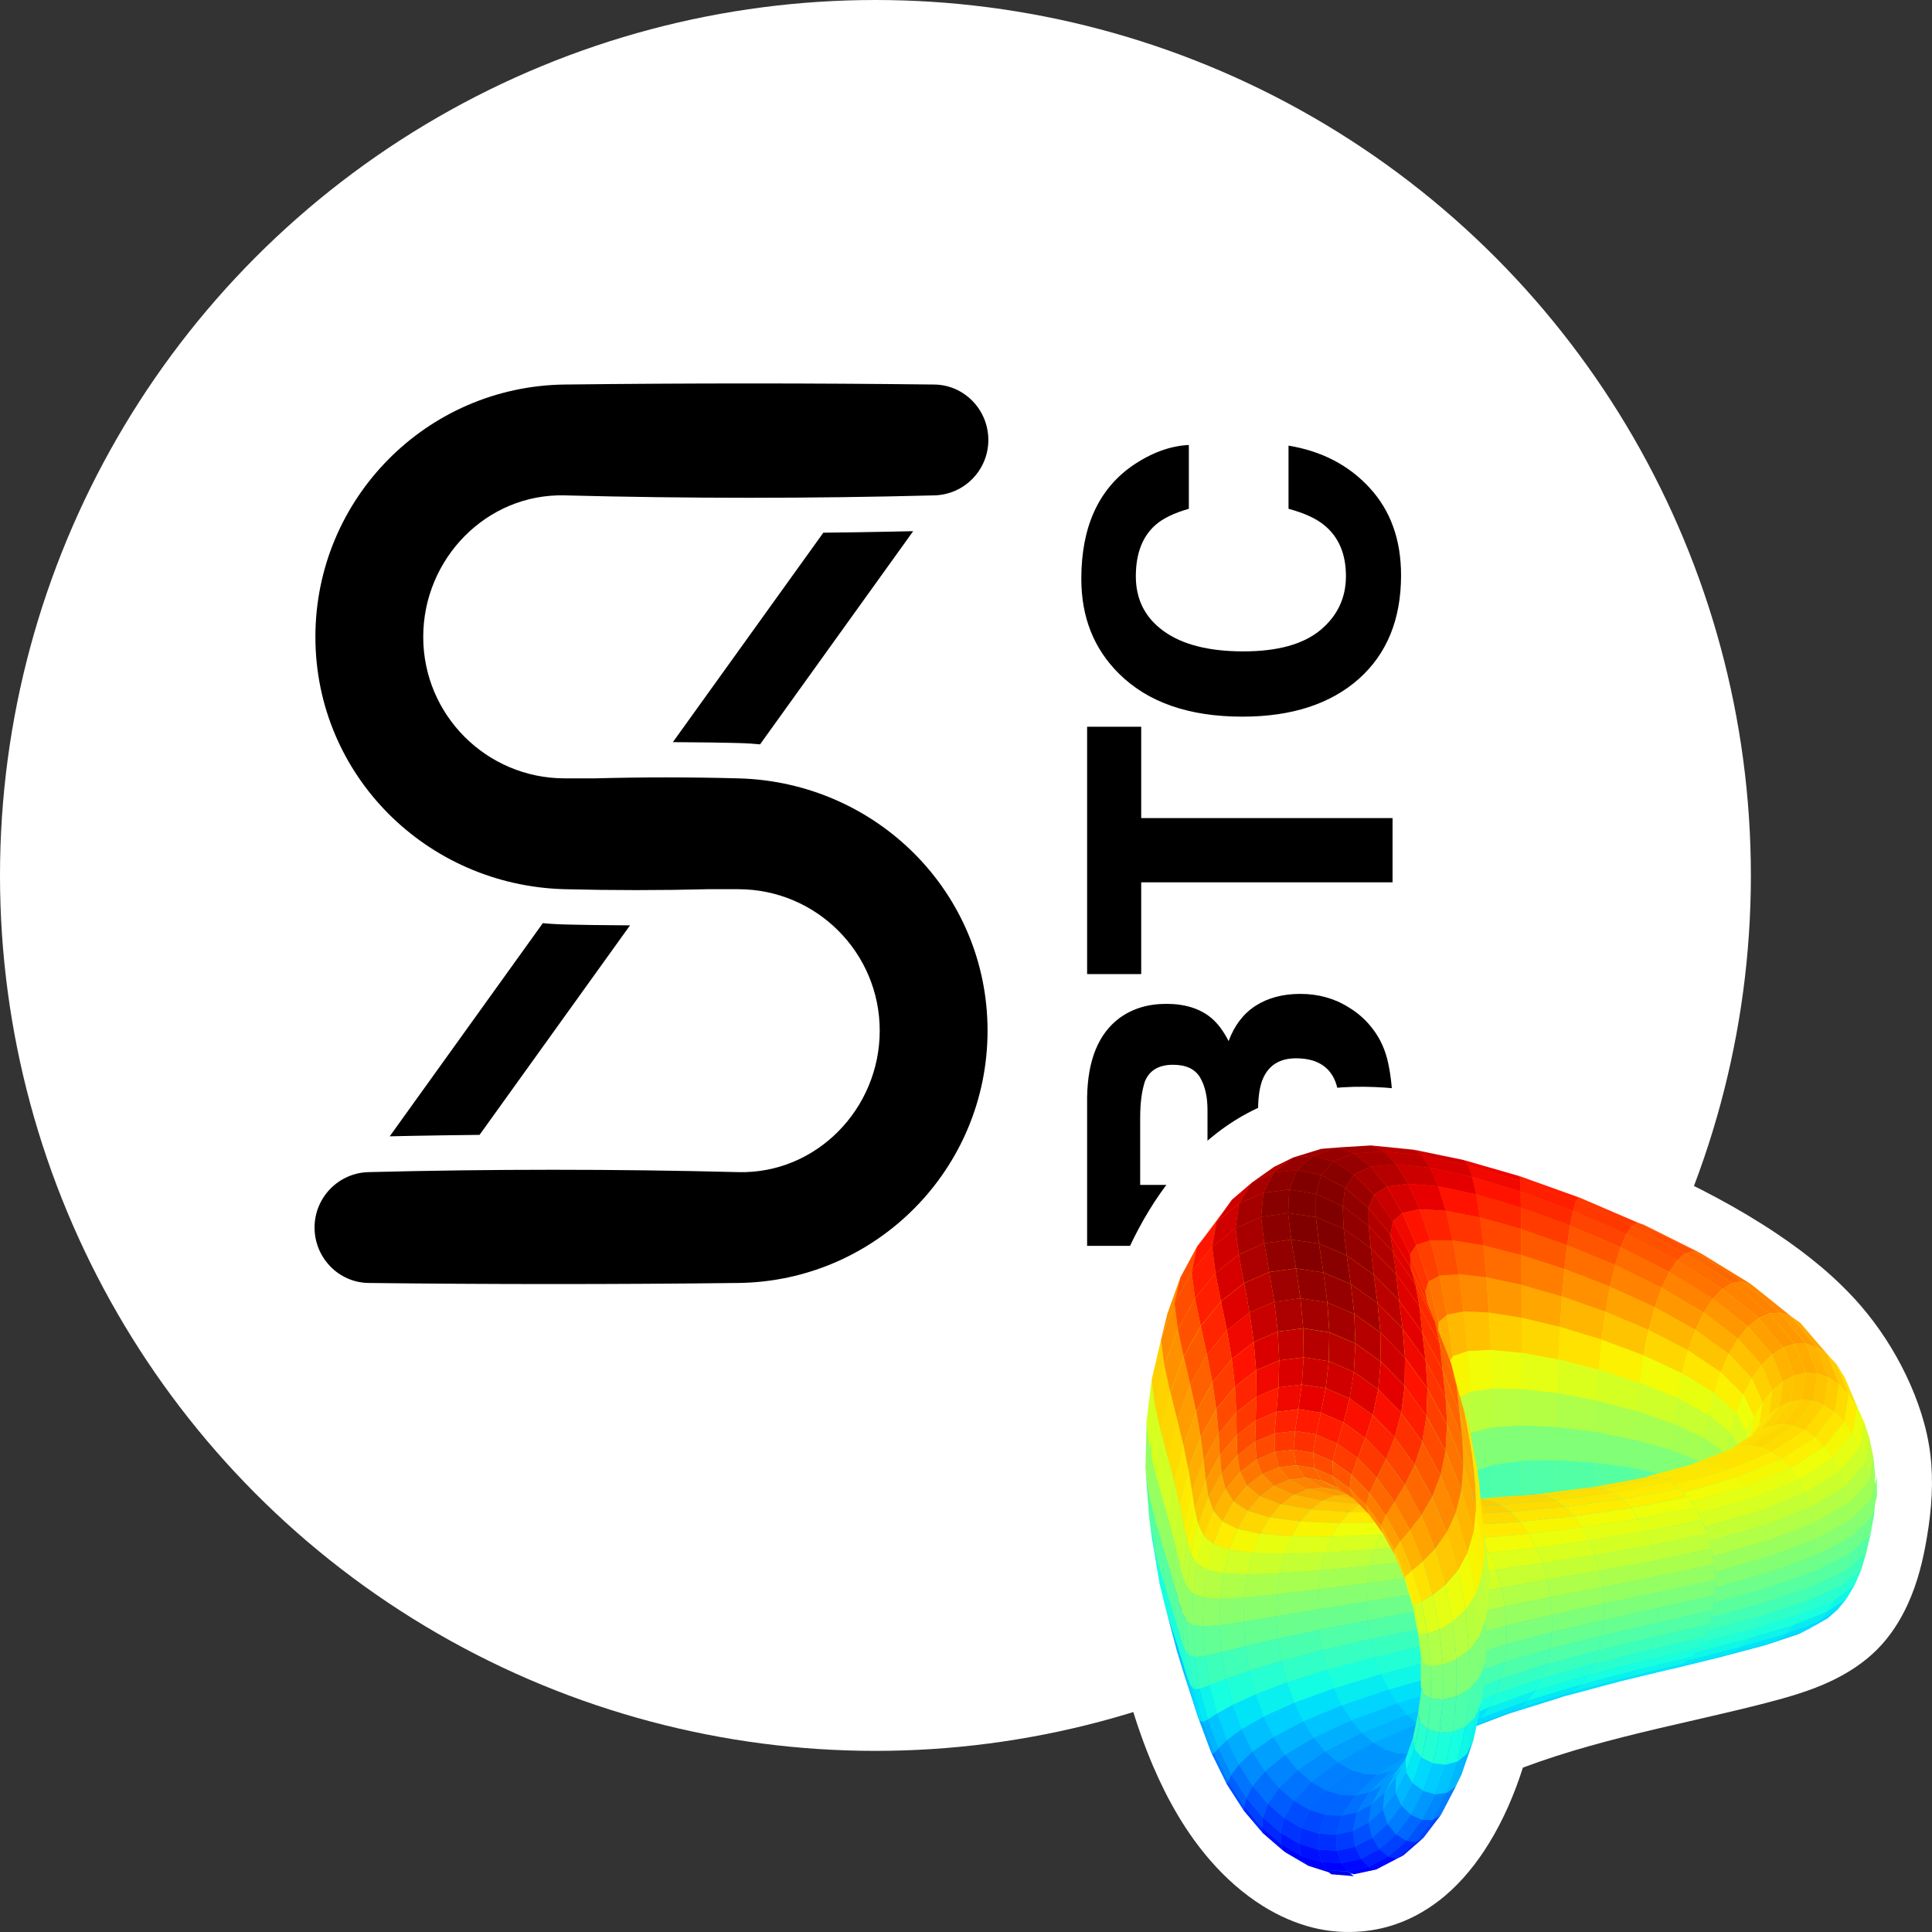 <svg xmlns="http://www.w3.org/2000/svg" width="32" height="32" viewBox="0 0 32 32">
  <rect x="0" y="0" width="32" height="32" fill="#333333" stroke="none"/>
  <defs>
    <linearGradient id="curve-fi-sbtc-lp-v2-a" x1="50%" x2="50%" y1="0%" y2="100%">
      <stop offset="0%" stop-color="#FF1A00"/>
      <stop offset="24.495%" stop-color="#F8F500"/>
      <stop offset="49.429%" stop-color="#87FF70"/>
      <stop offset="74.787%" stop-color="#00E0FB"/>
      <stop offset="100%" stop-color="#004CFF"/>
    </linearGradient>
  </defs>
  <g fill="none" fill-rule="evenodd">
    <circle cx="14.5" cy="14.5" r="14.5" fill="#FFF"/>
    <g fill="#000" transform="translate(5.108 6.344)">
      <path d="M4.746,6.548 C5.537,6.527 6.328,6.527 7.119,6.548 C9.408,6.606 11.249,8.438 11.249,10.727 C11.249,13.015 9.408,14.879 7.119,14.906 C5.079,14.93 3.038,14.93 0.997,14.906 C0.499,14.9 0.102,14.486 0.102,13.988 C0.102,13.49 0.499,13.082 0.997,13.07 C3.037,13.018 5.078,13.018 7.119,13.07 C8.413,13.103 9.463,12.021 9.463,10.727 C9.463,9.433 8.413,8.384 7.119,8.384 C6.953,8.384 6.786,8.384 6.619,8.384 C5.828,8.404 5.037,8.404 4.246,8.384 C1.957,8.325 0.116,6.493 0.116,4.205 C0.116,1.916 1.957,0.053 4.246,0.025 C6.286,0.001 8.327,0.001 10.367,0.025 C10.866,0.031 11.262,0.445 11.262,0.943 C11.262,1.441 10.865,1.849 10.367,1.861 C8.327,1.914 6.287,1.914 4.246,1.861 C2.952,1.828 1.902,2.91 1.902,4.205 C1.902,5.499 2.951,6.548 4.246,6.548 C4.412,6.548 4.579,6.548 4.746,6.548 Z"/>
      <path d="M1.347 12.477C1.475 12.474 1.603 12.471 1.732 12.469 2.099 12.462 2.467 12.457 2.835 12.453L5.327 8.983C5.118 8.982 4.908 8.98 4.699 8.977 4.591 8.976 4.483 8.974 4.376 8.971 4.322 8.97 4.271 8.969 4.214 8.967 4.156 8.965 4.099 8.963 4.042 8.959 3.989 8.956 3.936 8.952 3.883 8.946L1.347 12.477zM6.037 5.948C6.247 5.949 6.456 5.951 6.666 5.954 6.774 5.956 6.881 5.958 6.989 5.96 7.043 5.962 7.094 5.962 7.152 5.964 7.209 5.966 7.266 5.968 7.323 5.972 7.376 5.976 7.428 5.98 7.481 5.985L10.017 2.454C9.889 2.457 9.761 2.46 9.633 2.462 9.265 2.47 8.897 2.475 8.529 2.479L6.037 5.948z"/>
      <path fill-rule="nonzero" d="M11.109,10.165 C11.368,10.165 11.608,10.142 11.828,10.096 C12.049,10.051 12.241,9.966 12.403,9.842 C12.547,9.735 12.668,9.602 12.764,9.444 C12.915,9.206 12.99,8.937 12.99,8.638 C12.99,8.347 12.924,8.1 12.793,7.896 C12.661,7.693 12.466,7.544 12.208,7.45 C12.377,7.363 12.505,7.267 12.592,7.162 C12.748,6.974 12.825,6.726 12.825,6.417 C12.825,6.117 12.748,5.86 12.592,5.645 C12.333,5.295 11.894,5.115 11.274,5.106 L11.274,5.106 L8.817,5.106 L8.817,10.165 L11.109,10.165 Z M11.068,7.1 L9.826,7.1 L9.826,5.985 L10.938,5.985 C11.183,5.985 11.384,6.011 11.542,6.064 C11.725,6.139 11.816,6.295 11.816,6.53 C11.816,6.743 11.747,6.891 11.609,6.975 C11.47,7.058 11.29,7.1 11.068,7.1 L11.068,7.1 Z M11.068,9.286 L9.826,9.286 L9.826,7.938 L11.085,7.938 C11.305,7.94 11.475,7.968 11.597,8.023 C11.814,8.122 11.923,8.302 11.923,8.566 C11.923,8.877 11.811,9.087 11.586,9.197 C11.463,9.257 11.29,9.286 11.068,9.286 L11.068,9.286 Z M15.902,10.165 L15.902,6.002 L17.415,6.002 L17.415,5.106 L13.318,5.106 L13.318,6.002 L14.838,6.002 L14.838,10.165 L15.902,10.165 Z M19.923,10.306 C20.511,10.306 20.993,10.133 21.37,9.787 C21.746,9.442 21.98,8.993 22.071,8.442 L22.071,8.442 L21.025,8.442 C20.954,8.703 20.864,8.899 20.757,9.029 C20.562,9.271 20.28,9.393 19.909,9.393 C19.548,9.393 19.25,9.251 19.015,8.969 C18.781,8.686 18.663,8.261 18.663,7.694 C18.663,7.126 18.774,6.688 18.996,6.378 C19.218,6.068 19.521,5.913 19.906,5.913 C20.283,5.913 20.568,6.022 20.76,6.242 C20.868,6.366 20.956,6.549 21.025,6.791 L21.025,6.791 L22.082,6.791 C22.066,6.475 21.949,6.161 21.732,5.847 C21.338,5.289 20.716,5.01 19.865,5.01 C19.229,5.01 18.705,5.218 18.293,5.635 C17.819,6.113 17.582,6.794 17.582,7.677 C17.582,8.494 17.791,9.136 18.207,9.606 C18.623,10.072 19.195,10.306 19.923,10.306 Z" transform="rotate(-90 15.45 7.658)"/>
    </g>
    <g transform="translate(18 18)">
      <path fill="#FFF" d="M7.224,11.277 C7.945,11.007 8.693,10.812 9.443,10.634 C10.042,10.493 10.642,10.363 11.24,10.209 C11.613,10.112 11.985,10.007 12.334,9.841 C12.612,9.708 12.875,9.538 13.091,9.321 C13.307,9.104 13.476,8.842 13.602,8.563 C13.761,8.214 13.853,7.841 13.916,7.462 C13.993,7.007 14.028,6.545 13.973,6.092 C13.918,5.64 13.771,5.197 13.572,4.781 C13.373,4.365 13.121,3.977 12.822,3.629 C12.422,3.166 11.939,2.775 11.427,2.432 C10.787,2.003 10.103,1.648 9.402,1.333 C8.7,1.017 7.981,0.74 7.248,0.506 C6.66,0.319 6.064,0.159 5.453,0.07 C4.996,0.004 4.532,-0.023 4.071,0.023 C3.611,0.07 3.154,0.19 2.742,0.396 C2.33,0.602 1.962,0.894 1.648,1.231 C1.333,1.569 1.073,1.951 0.857,2.356 C0.641,2.762 0.468,3.189 0.336,3.629 C0.205,4.068 0.114,4.52 0.061,4.975 C-0.011,5.582 -0.018,6.196 0.033,6.805 C0.096,7.565 0.25,8.316 0.425,9.062 C0.6,9.808 0.798,10.549 1.099,11.253 C1.339,11.815 1.645,12.354 2.049,12.818 C2.301,13.107 2.592,13.367 2.918,13.57 C3.18,13.733 3.464,13.86 3.763,13.932 C3.988,13.986 4.22,14.008 4.451,13.997 C4.682,13.987 4.912,13.944 5.13,13.867 C5.42,13.766 5.688,13.606 5.924,13.409 C6.218,13.162 6.462,12.857 6.663,12.529 C6.904,12.137 7.085,11.712 7.224,11.277 Z"/>
      <g transform="translate(.972 .972)">
        <polygon fill="url(#curve-fi-sbtc-lp-v2-a)" points="3.077 12.05 2.697 11.929 2.324 11.711 1.946 11.389 1.634 11.017 1.35 10.575 1.101 10.074 .866 9.449 .586 8.579 .325 7.614 .24 7.26 .113 6.499 .063 6.102 .008 5.362 .022 4.624 .113 3.896 .266 3.219 .366 2.793 .586 2.189 .852 1.696 1.433 .908 1.765 .622 2.128 .365 2.45 .202 2.91 .066 3.737 .009 4.442 .083 5.275 .25 6.201 .522 7.178 .871 8.154 1.286 8.247 1.318 9.191 1.787 10.023 2.297 10.669 2.822 10.842 2.946 11.448 3.635 11.583 3.853 11.901 4.588 11.992 4.87 12.054 5.177 12.08 5.492 12.08 5.835 12.055 6.135 11.933 6.749 11.85 7.021 11.748 7.26 11.606 7.5 11.448 7.699 11.284 7.834 10.819 8.087 10.276 8.271 9.493 8.477 8.736 8.662 7.828 8.879 7.164 9.06 6.914 9.121 6.054 9.394 5.649 9.548 5.473 9.613 5.422 9.859 5.318 10.161 5.226 10.418 5.124 10.638 4.882 11.096 4.585 11.477 4.265 11.759 3.821 11.992 3.445 12.065"/>
        <g fill-rule="nonzero" transform="translate(3.179)">
          <polygon fill="#FBF100" points="1.916 3.489 1.811 3.634 1.9 4.365 1.982 4.195"/>
          <polygon fill="#A40000" points=".559 0 0 .034 .276 .133 .765 .099"/>
          <polygon fill="#FFAE00" points="1.818 2.803 1.68 2.924 1.811 3.633 1.916 3.489"/>
          <polygon fill="#A80000" points=".766 .099 .276 .133 .552 .351 .973 .312"/>
          <polygon fill="#FF7300" points="1.691 2.158 1.51 2.256 1.68 2.924 1.818 2.804"/>
          <polygon fill="#B60000" points=".972 .312 .552 .351 .821 .682 1.174 .635"/>
          <polygon fill="#FF3F00" points="1.538 1.571 1.307 1.648 1.51 2.255 1.691 2.158"/>
          <polygon fill="#D60000" points="1.174 .635 .821 .682 1.075 1.119 1.364 1.058"/>
          <polygon fill="#FF1300" points="1.364 1.058 1.075 1.119 1.307 1.648 1.538 1.571"/>
        </g>
        <g fill-rule="nonzero" transform="translate(5.275 .243)">
          <polygon fill="#16FFE1" points=".945 5.541 .46 5.642 .437 6.189 .94 6.057"/>
          <polygon fill="#4DFFAA" points=".949 4.981 .473 5.049 .46 5.642 .945 5.541"/>
          <polygon fill="#80FF77" points=".953 4.392 .476 4.424 .474 5.049 .949 4.981"/>
          <polygon fill="#B7FF40" points=".955 3.79 .466 3.783 .475 4.424 .953 4.392"/>
          <polygon fill="#EBFF0C" points=".956 3.191 .446 3.144 .466 3.783 .955 3.79"/>
          <polygon fill="#ED0400" points=".926 .267 0 0 .069 .088 .933 .344"/>
          <polygon fill="#FC0" points=".956 2.611 .415 2.525 .446 3.144 .956 3.191"/>
          <polygon fill="#F10800" points=".933 .345 .069 .088 .138 .279 .939 .52"/>
          <polygon fill="#FF9800" points=".955 2.067 .374 1.942 .415 2.525 .956 2.611"/>
          <polygon fill="#FF1300" points=".939 .52 .138 .279 .205 .569 .944 .788"/>
          <polygon fill="#FF6C00" points=".952 1.572 .325 1.413 .374 1.942 .955 2.066"/>
          <polygon fill="#FF2900" points=".944 .788 .205 .569 .268 .95 .949 1.142"/>
          <polygon fill="#FF4700" points=".949 1.142 .268 .951 .325 1.413 .952 1.572"/>
        </g>
        <g fill-rule="nonzero" transform="translate(4.442 .07)">
          <polygon fill="#13FCE4" points="1.293 5.815 .936 5.97 .892 6.544 1.269 6.361"/>
          <polygon fill="#49FFAD" points="1.306 5.221 .958 5.345 .936 5.97 1.293 5.815"/>
          <polygon fill="#80FF77" points="1.308 4.596 .936 4.686 .959 5.345 1.306 5.221"/>
          <polygon fill="#BAFF3C" points="1.298 3.955 .938 4.01 .959 4.686 1.308 4.596"/>
          <polygon fill="#F1FC06" points="1.278 3.317 .895 3.335 .938 4.01 1.298 3.955"/>
          <polygon fill="#D10000" points=".832 .172 0 0 .137 .095 .901 .26"/>
          <polygon fill="#FFC100" points="1.247 2.697 .831 2.68 .895 3.335 1.278 3.316"/>
          <polygon fill="#D60000" points=".902 .26 .137 .095 .274 .299 .971 .451"/>
          <polygon fill="#FF8900" points="1.206 2.114 .747 2.063 .831 2.68 1.247 2.697"/>
          <polygon fill="#E40000" points=".97 .451 .274 .299 .407 .608 1.037 .741"/>
          <polygon fill="#FF5D00" points="1.157 1.585 .647 1.502 .747 2.063 1.206 2.114"/>
          <polygon fill="#FF1300" points="1.037 .741 .407 .608 .533 1.013 1.1 1.123"/>
          <polygon fill="#FF3400" points="1.1 1.123 .533 1.012 .647 1.502 1.157 1.585"/>
        </g>
        <g fill-rule="nonzero" transform="translate(6.201 .51)">
          <polygon fill="#1CFFDB" points=".604 5.227 .019 5.274 .013 5.791 .615 5.712"/>
          <polygon fill="#50FFA7" points=".601 4.702 .023 4.714 .019 5.274 .604 5.227"/>
          <polygon fill="#80FF77" points=".605 4.152 .026 4.126 .023 4.714 .601 4.702"/>
          <polygon fill="#B4FF43" points=".618 3.591 .028 3.524 .026 4.126 .605 4.152"/>
          <polygon fill="#E4FF13" points=".638 3.034 .03 2.925 .029 3.524 .618 3.591"/>
          <polygon fill="gold" points=".666 2.496 .03 2.344 .03 2.924 .638 3.034"/>
          <polygon fill="#FF1E00" points=".977 .35 0 0 .007 .078 .928 .416"/>
          <polygon fill="#FFA700" points=".7 1.992 .028 1.8 .03 2.344 .666 2.496"/>
          <polygon fill="#FF1E00" points=".928 .416 .007 .078 .013 .253 .879 .573"/>
          <polygon fill="#FF7E00" points=".739 1.536 .026 1.305 .028 1.8 .699 1.992"/>
          <polygon fill="#FF2900" points=".879 .573 .013 .253 .018 .521 .83 .816"/>
          <polygon fill="#FF5900" points=".783 1.14 .022 .875 .026 1.305 .739 1.536"/>
          <polygon fill="#FF3B00" points=".83 .816 .018 .521 .023 .875 .783 1.14"/>
        </g>
        <g fill-rule="nonzero" transform="translate(4.674 5.848)">
          <polygon fill="#0CF" points=".725 3.773 1.512 3.476 1.355 3.559 .557 3.863"/>
          <polygon fill="#00DCFE" points=".879 3.638 1.655 3.35 1.512 3.476 .725 3.773"/>
          <polygon fill="#09F0EE" points="1.014 3.458 1.781 3.183 1.655 3.35 .879 3.637"/>
          <polygon fill="#1CFFDB" points="1.127 3.241 1.888 2.982 1.781 3.184 1.014 3.459"/>
          <polygon fill="#33FFC4" points="1.216 2.99 1.971 2.749 1.888 2.982 1.128 3.241"/>
          <polygon fill="#4DFFAA" points="1.276 2.711 2.028 2.49 1.971 2.748 1.216 2.989"/>
          <polygon fill="#63FF94" points="1.308 2.413 2.058 2.214 2.028 2.491 1.276 2.711"/>
          <polygon fill="#7DFF7A" points="1.309 2.103 2.061 1.927 2.059 2.214 1.308 2.413"/>
          <polygon fill="#97FF60" points="1.28 1.789 2.035 1.636 2.061 1.927 1.309 2.103"/>
          <polygon fill="#B1FF46" points="1.222 1.478 1.982 1.348 2.035 1.635 1.28 1.789"/>
          <polygon fill="#C7FF30" points="1.135 1.18 1.902 1.072 1.982 1.348 1.222 1.478"/>
          <polygon fill="#DEFF19" points="1.021 .903 1.798 .816 1.902 1.072 1.135 1.18"/>
          <polygon fill="#FC0" points="0 .041 .853 0 1.028 .054 .189 .1"/>
          <polygon fill="#F1FC06" points=".885 .653 1.673 .584 1.798 .816 1.022 .903"/>
          <polygon fill="#FC0" points=".189 .052 1.028 .028 1.202 .103 .377 .133"/>
          <polygon fill="#FFEA00" points=".73 .438 1.529 .385 1.673 .584 .885 .653"/>
          <polygon fill="#FFD000" points=".377 .133 1.202 .103 1.371 .223 .559 .263"/>
          <polygon fill="#FFDB00" points=".558 .263 1.37 .223 1.529 .385 .73 .438"/>
        </g>
        <g fill-rule="nonzero" transform="translate(3.737)">
          <polygon fill="#BEFF39" points="1.643 4.08 1.424 4.195 1.457 4.902 1.665 4.756"/>
          <polygon fill="#F8F500" points="1.6 3.405 1.357 3.489 1.424 4.195 1.643 4.08"/>
          <polygon fill="#B00" points=".705 .071 0 0 .207 .099 .842 .165"/>
          <polygon fill="#FFB900" points="1.536 2.75 1.259 2.803 1.357 3.489 1.6 3.405"/>
          <polygon fill="#BF0000" points=".842 .165 .207 .099 .414 .312 .979 .37"/>
          <polygon fill="#FF7E00" points="1.453 2.134 1.132 2.158 1.259 2.803 1.536 2.75"/>
          <polygon fill="#CD0000" points=".979 .37 .414 .312 .616 .635 1.112 .678"/>
          <polygon fill="#FF4E00" points="1.352 1.573 .98 1.571 1.132 2.158 1.453 2.134"/>
          <polygon fill="#E80000" points="1.112 .678 .616 .635 .806 1.058 1.238 1.083"/>
          <polygon fill="#F20" points="1.238 1.083 .806 1.058 .98 1.571 1.352 1.573"/>
        </g>
        <g fill-rule="nonzero" transform="translate(4.739 6.286)">
          <polygon fill="#00D0FF" points=".175 3.505 .814 3.199 .661 3.335 .008 3.653"/>
          <polygon fill="#00E4F8" points=".321 3.31 .949 3.02 .814 3.199 .174 3.505"/>
          <polygon fill="#16FFE1" points=".443 3.073 1.063 2.802 .949 3.02 .321 3.31"/>
          <polygon fill="#2CFFCA" points=".539 2.8 1.151 2.552 1.063 2.803 .444 3.073"/>
          <polygon fill="#46FFB1" points=".604 2.496 1.212 2.273 1.151 2.552 .539 2.8"/>
          <polygon fill="#63FF94" points=".637 2.171 1.243 1.975 1.212 2.273 .604 2.496"/>
          <polygon fill="#7DFF7A" points=".637 1.833 1.244 1.665 1.243 1.975 .637 2.171"/>
          <polygon fill="#9AFF5D" points=".605 1.49 1.215 1.351 1.244 1.665 .637 1.833"/>
          <polygon fill="#B7FF40" points=".539 1.151 1.157 1.04 1.215 1.351 .604 1.49"/>
          <polygon fill="#D1FF26" points=".444 .826 1.07 .742 1.157 1.04 .54 1.151"/>
          <polygon fill="#E7FF0F" points=".32 .522 .957 .465 1.07 .742 .444 .825"/>
          <polygon fill="#FBF100" points=".17 .25 .821 .215 .957 .465 .32 .522"/>
          <polygon fill="#FFDB00" points="0 .015 .665 0 .821 .215 .17 .25"/>
        </g>
        <g fill-rule="nonzero" transform="translate(.156 2.038)">
          <polygon fill="#00B4FF" points=".363 6.329 .472 6.683 .289 5.988 .177 5.62"/>
          <polygon fill="#16FFE1" points=".079 5.222 .18 5.633 .289 5.988 .17 5.269 0 4.667"/>
          <polygon fill="#56FFA0" points=".055 4.885 .17 5.269 .117 4.541 0 4.142"/>
          <polygon fill="#97FF60" points="0 4.142 .117 4.541 .132 3.825 .016 3.41"/>
          <polygon fill="#D4FF23" points=".016 3.41 .133 3.825 .217 3.138 .102 2.707"/>
          <polygon fill="gold" points=".102 2.707 .217 3.138 .37 2.498 .257 2.052"/>
          <polygon fill="#FF9400" points=".257 2.052 .37 2.498 .587 1.922 .478 1.463"/>
          <polygon fill="#FF5900" points=".478 1.463 .587 1.922 .864 1.427 .76 .956"/>
          <polygon fill="#FF2500" points=".76 .956 .864 1.427 1.194 1.026 1.096 .545"/>
          <polygon fill="#C1FF36" points="5.448 4.299 5.462 4.706 5.548 5.452 5.536 5.062"/>
          <polygon fill="#DF0000" points="1.096 .545 1.194 1.026 1.568 .732 1.478 .243"/>
          <polygon fill="#FFEA00" points="5.305 3.543 5.319 3.966 5.459 4.705 5.448 4.299"/>
          <polygon fill="#B00" points="1.478 .243 1.568 .732 1.978 .553 1.896 .06"/>
          <polygon fill="#FFA700" points="5.093 2.816 5.111 3.255 5.319 3.966 5.305 3.543"/>
          <polygon fill="#9F0000" points="1.896 .06 1.978 .553 2.411 .496 2.338 0"/>
          <polygon fill="#FF6C00" points="4.817 2.137 4.841 2.59 5.111 3.255 5.093 2.816"/>
          <polygon fill="#920000" points="2.338 0 2.412 .496 2.857 .563 2.793 .067"/>
          <polygon fill="#FF3400" points="4.485 1.526 4.516 1.992 4.841 2.59 4.817 2.137"/>
          <polygon fill="#960000" points="2.792 .068 2.857 .563 3.303 .753 3.247 .261"/>
          <polygon fill="#F10800" points="4.105 1 4.144 1.477 4.516 1.992 4.485 1.526"/>
          <polygon fill="#A40000" points="3.247 .261 3.303 .753 3.735 1.06 3.689 .574"/>
          <polygon fill="#C40000" points="3.689 .574 3.735 1.06 4.143 1.478 4.105 1"/>
        </g>
        <g fill-rule="nonzero" transform="translate(.055 1.56)">
          <polygon fill="#53FFA4" points=".055 4.955 .155 5.362 .101 4.619 0 4.203"/>
          <polygon fill="#97FF60" points="0 4.203 .101 4.619 .116 3.887 .015 3.461"/>
          <polygon fill="#D7FF1F" points=".015 3.461 .116 3.887 .202 3.184 .102 2.749"/>
          <polygon fill="#FFD300" points=".102 2.748 .202 3.184 .357 2.529 .258 2.085"/>
          <polygon fill="#FF9100" points=".258 2.085 .357 2.529 .578 1.94 .481 1.487"/>
          <polygon fill="#FF5200" points=".481 1.487 .578 1.94 .86 1.433 .766 .972"/>
          <polygon fill="#FF1E00" points=".766 .972 .86 1.433 1.196 1.022 1.105 .555"/>
          <polygon fill="#D60000" points="1.105 .555 1.196 1.022 1.578 .72 1.491 .249"/>
          <polygon fill="#AD0000" points="1.491 .249 1.578 .72 1.996 .537 1.913 .061"/>
          <polygon fill="#FFA300" points="5.146 2.848 5.193 3.293 5.406 4.021 5.36 3.585"/>
          <polygon fill="#920000" points="1.913 .061 1.996 .537 2.438 .477 2.36 0"/>
          <polygon fill="#FF6400" points="4.867 2.161 4.918 2.615 5.193 3.293 5.146 2.848"/>
          <polygon fill="#840000" points="2.36 0 2.438 .477 2.893 .545 2.82 .067"/>
          <polygon fill="#FF2D00" points="4.531 1.542 4.585 2.003 4.917 2.614 4.867 2.161"/>
          <polygon fill="#890000" points="2.82 .067 2.893 .545 3.347 .738 3.279 .262"/>
          <polygon fill="#E40000" points="4.147 1.01 4.206 1.477 4.585 2.003 4.531 1.542"/>
          <polygon fill="#9B0000" points="3.279 .262 3.347 .738 3.789 1.052 3.726 .579"/>
          <polygon fill="#B00" points="3.726 .579 3.789 1.052 4.206 1.477 4.147 1.01"/>
          <polygon fill="#13FCE4" points=".125 5.289 .179 5.699 .055 4.955 .001 4.541"/>
        </g>
        <g fill-rule="nonzero" transform="translate(.272 2.533)">
          <polygon fill="#19FFDE" points=".173 5.492 .277 5.815 .161 5.116 .053 4.773"/>
          <polygon fill="#56FFA0" points=".053 4.773 .161 5.116 .11 4.411 0 4.046"/>
          <polygon fill="#94FF63" points="0 4.046 .11 4.411 .126 3.717 .016 3.329"/>
          <polygon fill="#D1FF26" points=".016 3.329 .126 3.717 .209 3.051 .101 2.642"/>
          <polygon fill="#FFDB00" points=".101 2.642 .209 3.051 .357 2.43 .253 2.002"/>
          <polygon fill="#FF9C00" points=".253 2.002 .357 2.431 .568 1.873 .47 1.426"/>
          <polygon fill="#FF6000" points=".47 1.426 .569 1.873 .838 1.394 .747 .931"/>
          <polygon fill="#FF3000" points=".747 .931 .838 1.394 1.158 1.007 1.077 .53"/>
          <polygon fill="#C1FF36" points="5.343 4.21 5.3 4.58 5.368 5.303 5.412 4.956"/>
          <polygon fill="#F10800" points="1.077 .53 1.158 1.007 1.522 .723 1.452 .236"/>
          <polygon fill="#FBF100" points="5.202 3.471 5.164 3.863 5.3 4.58 5.343 4.21"/>
          <polygon fill="#C80000" points="1.452 .236 1.522 .723 1.92 .551 1.861 .057"/>
          <polygon fill="#FFAE00" points="4.995 2.759 4.962 3.174 5.164 3.863 5.203 3.47"/>
          <polygon fill="#AD0000" points="1.861 .057 1.92 .551 2.341 .496 2.295 0"/>
          <polygon fill="#FF7300" points="4.724 2.095 4.699 2.53 4.962 3.174 4.994 2.759"/>
          <polygon fill="#A40000" points="2.295 0 2.341 .496 2.774 .562 2.74 .067"/>
          <polygon fill="#FF3F00" points="4.399 1.497 4.384 1.95 4.699 2.53 4.724 2.095"/>
          <polygon fill="#A40000" points="2.741 .067 2.774 .562 3.206 .747 3.186 .257"/>
          <polygon fill="#FF1300" points="4.027 .982 4.022 1.451 4.383 1.95 4.399 1.497"/>
          <polygon fill="#B60000" points="3.186 .257 3.206 .747 3.626 1.046 3.619 .565"/>
          <polygon fill="#D10000" points="3.619 .564 3.626 1.046 4.022 1.45 4.027 .982"/>
          <polygon fill="#00BCFF" points=".355 6.187 .454 6.489 .277 5.815 .173 5.492"/>
        </g>
        <g fill-rule="nonzero" transform="translate(.382 3.03)">
          <polygon fill="#00C4FF" points=".344 5.992 .421 6.231 .251 5.583 .167 5.318"/>
          <polygon fill="#1CFFDB" points=".167 5.318 .251 5.583 .14 4.912 .051 4.62"/>
          <polygon fill="#56FFA0" points=".051 4.62 .139 4.912 .091 4.234 0 3.915"/>
          <polygon fill="#94FF63" points="0 3.915 .091 4.234 .106 3.567 .016 3.221"/>
          <polygon fill="#CEFF29" points=".016 3.221 .106 3.567 .186 2.927 .099 2.555"/>
          <polygon fill="#00B0FF" points="5.048 6.829 4.949 7.041 4.758 7.586 4.85 7.396"/>
          <polygon fill="#FFE200" points=".099 2.555 .186 2.927 .329 2.332 .247 1.934"/>
          <polygon fill="#0CF4EB" points="5.186 6.198 5.081 6.434 4.949 7.041 5.049 6.829"/>
          <polygon fill="#FFA300" points=".247 1.934 .329 2.332 .533 1.797 .458 1.377"/>
          <polygon fill="#46FFB1" points="5.256 5.518 5.148 5.781 5.08 6.434 5.185 6.198"/>
          <polygon fill="#FF6C00" points=".459 1.377 .533 1.797 .792 1.338 .728 .898"/>
          <polygon fill="#80FF77" points="5.258 4.807 5.149 5.098 5.148 5.781 5.256 5.518"/>
          <polygon fill="#FF3B00" points=".728 .898 .792 1.338 1.101 .967 1.048 .51"/>
          <polygon fill="#BEFF39" points="5.19 4.084 5.084 4.404 5.15 5.098 5.258 4.807"/>
          <polygon fill="#FF1300" points="1.048 .51 1.101 .967 1.451 .695 1.412 .226"/>
          <polygon fill="#F8F500" points="5.054 3.367 4.952 3.716 5.084 4.404 5.19 4.084"/>
          <polygon fill="#DA0000" points="1.412 .226 1.451 .695 1.834 .531 1.81 .054"/>
          <polygon fill="#FFB600" points="4.852 2.677 4.758 3.053 4.952 3.716 5.054 3.367"/>
          <polygon fill="#C40000" points="1.81 .054 1.834 .531 2.238 .48 2.231 0"/>
          <polygon fill="#FF7E00" points="4.589 2.034 4.506 2.435 4.758 3.053 4.852 2.677"/>
          <polygon fill="#B60000" points="2.231 0 2.238 .48 2.654 .544 2.664 .066"/>
          <polygon fill="#FF4A00" points="4.273 1.454 4.202 1.879 4.506 2.435 4.589 2.034"/>
          <polygon fill="#B00" points="2.664 .066 2.654 .544 3.07 .722 3.096 .251"/>
          <polygon fill="#FF1E00" points="3.913 .954 3.855 1.399 4.202 1.879 4.274 1.454"/>
          <polygon fill="#C80000" points="3.096 .251 3.07 .722 3.474 1.01 3.516 .549"/>
          <polygon fill="#E40000" points="3.516 .55 3.474 1.01 3.855 1.399 3.912 .954"/>
        </g>
        <g fill-rule="nonzero" transform="translate(2.849 5.946)">
          <polygon fill="#00C4FF" points="1.654 3.635 2.503 3.342 2.342 3.203 1.481 3.486"/>
          <polygon fill="#00D0FF" points="1.48 3.486 2.342 3.204 2.193 3.027 1.32 3.295"/>
          <polygon fill="#00E0FB" points="1.32 3.295 2.194 3.027 2.06 2.816 1.176 3.068"/>
          <polygon fill="#0FF8E7" points="1.176 3.068 2.06 2.816 1.946 2.578 1.052 2.811"/>
          <polygon fill="#00B4FF" points=".923 3.948 1.654 3.635 1.481 3.486 .734 3.784"/>
          <polygon fill="#00C0FF" points=".734 3.785 1.481 3.486 1.32 3.295 .559 3.577"/>
          <polygon fill="#00A8FF" points="1.121 4.062 1.835 3.74 1.654 3.635 .923 3.948"/>
          <polygon fill="#23FFD4" points="1.052 2.81 1.946 2.577 1.854 2.316 .951 2.529"/>
          <polygon fill="#00D4FF" points=".559 3.577 1.32 3.295 1.176 3.068 .401 3.33"/>
          <polygon fill="#00A8FF" points="1.322 4.125 2.02 3.797 1.835 3.74 1.121 4.062"/>
          <polygon fill="#06ECF1" points=".401 3.329 1.176 3.068 1.052 2.811 .266 3.049"/>
          <polygon fill="#39FFBE" points=".951 2.529 1.854 2.316 1.786 2.039 .877 2.23"/>
          <polygon fill="#00A8FF" points="1.522 4.134 2.204 3.806 2.02 3.797 1.322 4.125"/>
          <polygon fill="#1CFFDB" points=".266 3.049 1.052 2.81 .951 2.529 .155 2.741"/>
          <polygon fill="#53FFA4" points=".877 2.23 1.786 2.039 1.744 1.753 .83 1.921"/>
          <polygon fill="#36FFC1" points=".155 2.742 .951 2.529 .877 2.23 .072 2.416"/>
          <polygon fill="#6DFF8A" points=".83 1.921 1.744 1.753 1.729 1.465 .813 1.61"/>
          <polygon fill="#50FFA7" points=".073 2.416 .877 2.23 .83 1.921 .021 2.079"/>
          <polygon fill="#87FF70" points=".813 1.61 1.729 1.465 1.742 1.182 .825 1.306"/>
          <polygon fill="#6AFF8D" points=".02 2.079 .83 1.921 .813 1.61 0 1.74"/>
          <polygon fill="#A0FF56" points=".825 1.306 1.742 1.182 1.783 .913 .867 1.015"/>
          <polygon fill="#87FF70" points="0 1.74 .813 1.61 .825 1.306 .012 1.408"/>
          <polygon fill="#B7FF40" points=".867 1.015 1.783 .913 1.85 .664 .938 .746"/>
          <polygon fill="#A4FF53" points=".012 1.408 .825 1.306 .867 1.015 .057 1.091"/>
          <polygon fill="#D1FF26" points=".938 .746 1.85 .664 1.942 .441 1.036 .505"/>
          <polygon fill="#BEFF39" points=".057 1.091 .867 1.015 .938 .746 .132 .798"/>
          <polygon fill="#E4FF13" points="1.036 .505 1.942 .441 2.057 .25 1.159 .3"/>
          <polygon fill="#D7FF1F" points=".132 .798 .938 .746 1.036 .506 .238 .535"/>
          <polygon fill="#EEFF09" points=".238 .535 1.036 .505 1.159 .3 .37 .311"/>
          <polygon fill="#FFEA00" points=".37 .311 1.159 .3 1.303 .135 .526 .131"/>
          <polygon fill="gold" points=".526 .131 1.303 .135 1.465 .015 .702 0"/>
        </g>
        <g fill-rule="nonzero" transform="translate(.542 3.96)">
          <polygon fill="#00F" points="1.781 7.751 1.742 7.722 1.404 7.429 1.424 7.442"/>
          <polygon fill="#0010FF" points="1.424 7.442 1.404 7.429 1.089 7.058 1.09 7.049"/>
          <polygon fill="#0000F1" points="2.155 7.969 2.095 7.928 1.742 7.722 1.781 7.751"/>
          <polygon fill="#0038FF" points="1.09 7.049 1.089 7.058 .805 6.616 .79 6.582"/>
          <polygon fill="#0000E8" points="2.535 8.091 2.454 8.043 2.095 7.928 2.154 7.969"/>
          <polygon fill="#0064FF" points=".79 6.581 .805 6.616 .558 6.114 .529 6.051"/>
          <polygon fill="#0000ED" points="2.912 8.143 2.811 8.071 2.454 8.043 2.535 8.112"/>
          <polygon fill="#0098FF" points=".529 6.051 .558 6.114 .356 5.565 .315 5.47"/>
          <polygon fill="#00F" points="3.278 8.032 3.157 7.987 2.811 8.063 2.912 8.112"/>
          <polygon fill="#00D4FF" points=".315 5.47 .356 5.565 .202 4.981 .152 4.852"/>
          <polygon fill="#0008FF" points="3.624 7.853 3.483 7.817 3.157 7.987 3.278 8.032"/>
          <polygon fill="#26FFD1" points=".152 4.852 .202 4.981 .102 4.377 .046 4.212"/>
          <polygon fill="#002CFF" points="3.939 7.577 3.781 7.557 3.483 7.817 3.624 7.853"/>
          <polygon fill="#5AFF9D" points=".046 4.212 .102 4.377 .059 3.768 0 3.567"/>
          <polygon fill="#0054FF" points="4.217 7.211 4.043 7.211 3.781 7.557 3.939 7.577"/>
          <polygon fill="#90FF66" points="0 3.567 .08 3.768 .1 3.168 .02 2.931"/>
          <polygon fill="#08F" points="4.45 6.763 4.262 6.788 4.043 7.211 4.217 7.211"/>
          <polygon fill="#C7FF30" points=".015 2.931 .073 3.168 .145 2.594 .091 2.323"/>
          <polygon fill="#00C4FF" points="4.632 6.244 4.433 6.298 4.263 6.788 4.45 6.763"/>
          <polygon fill="#FBF100" points=".092 2.323 .146 2.594 .275 2.061 .228 1.757"/>
          <polygon fill="#16FFE1" points="4.756 5.667 4.55 5.753 4.433 6.298 4.632 6.244"/>
          <polygon fill="#FFB900" points=".228 1.757 .275 2.061 .459 1.582 .423 1.249"/>
          <polygon fill="#4DFFAA" points="4.82 5.045 4.609 5.166 4.55 5.753 4.756 5.667"/>
          <polygon fill="#FF8600" points=".422 1.249 .458 1.582 .692 1.172 .67 .812"/>
          <polygon fill="#80FF77" points="4.821 4.395 4.609 4.553 4.61 5.166 4.82 5.045"/>
          <polygon fill="#FF5D00" points=".67 .812 .692 1.172 .97 .84 .964 .46"/>
          <polygon fill="#B7FF40" points="4.758 3.734 4.549 3.93 4.61 4.554 4.821 4.395"/>
          <polygon fill="#FF3800" points=".964 .46 .97 .841 1.284 .599 1.298 .203"/>
          <polygon fill="#EBFF0C" points="4.632 3.08 4.43 3.313 4.549 3.93 4.758 3.734"/>
          <polygon fill="#FF1A00" points="1.297 .203 1.284 .599 1.628 .453 1.662 .048"/>
          <polygon fill="#FFC800" points="4.446 2.45 4.255 2.72 4.43 3.313 4.632 3.08"/>
          <polygon fill="#F10800" points="1.662 .048 1.628 .453 1.991 .409 2.047 0"/>
          <polygon fill="#FF9400" points="4.206 1.862 4.027 2.166 4.255 2.72 4.446 2.45"/>
          <polygon fill="#E80000" points="2.047 0 1.991 .409 2.365 .468 2.443 .062"/>
          <polygon fill="#FF6800" points="3.916 1.332 3.754 1.667 4.027 2.166 4.206 1.862"/>
          <polygon fill="#ED0400" points="2.443 .062 2.365 .468 2.738 .629 2.839 .232"/>
          <polygon fill="#FF4300" points="3.586 .876 3.442 1.236 3.754 1.666 3.916 1.332"/>
          <polygon fill="#FA0F00" points="2.839 .232 2.738 .629 3.1 .887 3.223 .506"/>
          <polygon fill="#F20" points="3.223 .506 3.1 .887 3.442 1.236 3.586 .876"/>
        </g>
        <g fill-rule="nonzero" transform="translate(.473 3.51)">
          <polygon fill="#0CF" points=".33 5.751 .384 5.92 .222 5.302 .16 5.103"/>
          <polygon fill="#1FFFD7" points=".16 5.103 .222 5.302 .116 4.662 .049 4.432"/>
          <polygon fill="#0018FF" points="4.131 7.96 4.009 8.027 3.693 8.303 3.799 8.249"/>
          <polygon fill="#5AFF9D" points=".049 4.432 .116 4.662 .07 4.017 0 3.754"/>
          <polygon fill="#04F" points="4.423 7.576 4.287 7.661 4.009 8.027 4.131 7.96"/>
          <polygon fill="#94FF63" points="0 3.754 .082 4.016 .1 3.381 .018 3.087"/>
          <polygon fill="#007CFF" points="4.668 7.106 4.52 7.213 4.287 7.661 4.423 7.576"/>
          <polygon fill="#CAFF2C" points=".016 3.087 .085 3.381 .161 2.773 .096 2.447"/>
          <polygon fill="#00B8FF" points="4.859 6.561 4.701 6.694 4.52 7.213 4.668 7.106"/>
          <polygon fill="#FFEA00" points=".096 2.447 .161 2.773 .298 2.207 .239 1.852"/>
          <polygon fill="#0FF8E7" points="4.99 5.954 4.826 6.117 4.701 6.694 4.859 6.561"/>
          <polygon fill="#FFAE00" points=".239 1.852 .298 2.207 .492 1.699 .442 1.317"/>
          <polygon fill="#49FFAD" points="5.058 5.301 4.89 5.495 4.826 6.117 4.99 5.954"/>
          <polygon fill="#FF7A00" points=".442 1.317 .492 1.698 .739 1.262 .702 .858"/>
          <polygon fill="#80FF77" points="5.059 4.618 4.89 4.845 4.89 5.495 5.058 5.301"/>
          <polygon fill="#FF4A00" points=".702 .858 .739 1.262 1.034 .91 1.01 .487"/>
          <polygon fill="#BAFF3C" points="4.993 3.924 4.827 4.184 4.89 4.845 5.059 4.618"/>
          <polygon fill="#FF2500" points="1.01 .487 1.033 .91 1.367 .653 1.36 .215"/>
          <polygon fill="#F1FC06" points="4.862 3.236 4.702 3.53 4.827 4.184 4.993 3.924"/>
          <polygon fill="#F10800" points="1.36 .215 1.367 .653 1.731 .498 1.743 .051"/>
          <polygon fill="#FFC100" points="4.667 2.574 4.516 2.9 4.702 3.53 4.862 3.236"/>
          <polygon fill="#DA0000" points="1.743 .051 1.731 .498 2.117 .45 2.148 0"/>
          <polygon fill="#FF8900" points="4.415 1.955 4.276 2.312 4.516 2.9 4.668 2.573"/>
          <polygon fill="#CD0000" points="2.148 0 2.117 .45 2.513 .512 2.564 .064"/>
          <polygon fill="#FF5900" points="4.111 1.399 3.986 1.782 4.275 2.312 4.415 1.955"/>
          <polygon fill="#D10000" points="2.564 .064 2.513 .512 2.909 .682 2.98 .242"/>
          <polygon fill="#FF3000" points="3.764 .919 3.655 1.326 3.986 1.782 4.111 1.399"/>
          <polygon fill="#DF0000" points="2.979 .242 2.908 .682 3.293 .956 3.383 .53"/>
          <polygon fill="#FA0F00" points="3.383 .53 3.293 .956 3.655 1.326 3.764 .919"/>
        </g>
        <g fill-rule="nonzero" transform="translate(2.442 .034)">
          <polygon fill="#9F0000" points=".468 .023 0 .168 .33 .138 .736 0"/>
          <polygon fill="#960000" points=".736 0 .33 .138 .671 .232 1.012 .099"/>
          <polygon fill="#FFAB00" points="2.416 2.889 2.402 3.071 2.563 3.799 2.547 3.599"/>
          <polygon fill="#960000" points="1.012 .099 .671 .232 1.011 .449 1.288 .316"/>
          <polygon fill="#FF6C00" points="2.247 2.221 2.193 2.388 2.402 3.071 2.416 2.889"/>
          <polygon fill="#A80000" points="1.288 .316 1.012 .45 1.343 .784 1.557 .648"/>
          <polygon fill="#FF3400" points="2.043 1.614 1.942 1.767 2.193 2.388 2.246 2.222"/>
          <polygon fill="#C80000" points="1.557 .648 1.343 .785 1.656 1.228 1.811 1.085"/>
          <polygon fill="#F10800" points="1.811 1.085 1.656 1.228 1.942 1.767 2.043 1.614"/>
        </g>
        <g fill-rule="nonzero" transform="translate(0 1.12)">
          <polygon fill="#53FFA4" points=".056 4.981 .11 5.395 .055 4.642 0 4.225"/>
          <polygon fill="#97FF60" points="0 4.226 .078 4.642 .1 3.9 .021 3.481"/>
          <polygon fill="#D7FF1F" points=".015 3.481 .07 3.9 .157 3.188 .102 2.765"/>
          <polygon fill="#FFD000" points=".102 2.765 .157 3.188 .313 2.524 .258 2.098"/>
          <polygon fill="#FF8D00" points=".258 2.098 .313 2.524 .536 1.927 .481 1.497"/>
          <polygon fill="#FF4E00" points=".481 1.497 .536 1.927 .821 1.412 .766 .98"/>
          <polygon fill="#FF1A00" points=".766 .98 .821 1.412 1.16 .995 1.106 .561"/>
          <polygon fill="#D10000" points="1.106 .56 1.161 .995 1.546 .688 1.493 .251"/>
          <polygon fill="#FFE600" points="5.37 3.594 5.461 4.471 5.604 5.231 5.515 4.362"/>
          <polygon fill="#A80000" points="1.493 .252 1.546 .688 1.968 .501 1.915 .063"/>
          <polygon fill="#FF9F00" points="5.155 2.854 5.201 3.288 5.416 4.024 5.37 3.594"/>
          <polygon fill="#8D0000" points="1.915 .063 1.968 .501 2.415 .44 2.363 0"/>
          <polygon fill="#FF6000" points="4.875 2.165 4.922 2.6 5.201 3.288 5.155 2.854"/>
          <polygon fill="maroon" points="2.363 0 2.415 .44 2.875 .507 2.823 .067"/>
          <polygon fill="#FF2900" points="4.538 1.544 4.586 1.982 4.922 2.6 4.875 2.165"/>
          <polygon fill="maroon" points="2.824 .067 2.875 .507 3.335 .702 3.284 .261"/>
          <polygon fill="#DF0000" points="4.154 1.01 4.202 1.449 4.586 1.982 4.538 1.544"/>
          <polygon fill="#920000" points="3.284 .261 3.335 .702 3.781 1.019 3.732 .579"/>
          <polygon fill="#B20000" points="3.731 .579 3.781 1.019 4.202 1.449 4.153 1.01"/>
          <polygon fill="#FFE600" points="5.272 3.238 5.37 3.594 5.515 4.362 5.412 4.005"/>
        </g>
        <g fill-rule="nonzero" transform="translate(1.765 .172)">
          <polygon fill="#B20000" points=".366 .183 0 .442 .364 .276 .678 .03"/>
          <polygon fill="#960000" points=".678 .03 .364 .277 .749 .235 1.008 0"/>
          <polygon fill="#890000" points="1.008 0 .749 .235 1.146 .321 1.349 .094"/>
          <polygon fill="#890000" points="1.349 .094 1.146 .321 1.543 .533 1.689 .312"/>
          <polygon fill="#FF2D00" points="2.62 1.63 2.627 1.851 2.919 2.477 2.871 2.25"/>
          <polygon fill="#9B0000" points="1.689 .312 1.543 .533 1.929 .865 2.021 .647"/>
          <polygon fill="#E80000" points="2.334 1.09 2.294 1.309 2.627 1.851 2.62 1.63"/>
          <polygon fill="#B00" points="2.021 .647 1.929 .865 2.294 1.309 2.334 1.09"/>
          <polygon fill="#FF6400" points="2.871 2.25 2.919 2.477 3.161 3.169 3.08 2.934"/>
        </g>
        <g fill-rule="nonzero" transform="translate(.827 .407)">
          <polygon fill="#D10000" points=".605 .493 .35 .86 .721 .559 .937 .208"/>
          <polygon fill="#A80000" points=".937 .207 .721 .559 1.126 .378 1.301 .041"/>
          <polygon fill="#8D0000" points="1.301 .041 1.126 .378 1.556 .323 1.686 0"/>
          <polygon fill="maroon" points="1.686 0 1.556 .323 1.998 .397 2.083 .086"/>
          <polygon fill="#840000" points="2.083 .086 1.998 .397 2.44 .598 2.48 .298"/>
          <polygon fill="#FF2900" points="3.564 1.616 3.645 1.896 3.969 2.519 3.856 2.242"/>
          <polygon fill="#920000" points="2.48 .298 2.44 .598 2.869 .921 2.867 .63"/>
          <polygon fill="#DF0000" points="3.232 1.074 3.275 1.358 3.645 1.896 3.564 1.616"/>
          <polygon fill="#B20000" points="2.867 .63 2.869 .921 3.275 1.358 3.231 1.073"/>
          <polygon fill="#FF1A00" points=".314 .889 .024 1.272 .35 .86 .606 .493"/>
        </g>
        <g fill-rule="nonzero" transform="translate(.258 .73)">
          <polygon fill="#FF8D00" points=".107 2.053 0 2.489 .223 1.888 .32 1.459"/>
          <polygon fill="#FF4E00" points=".32 1.459 .223 1.888 .508 1.37 .594 .949"/>
          <polygon fill="#FF1600" points=".594 .949 .508 1.37 .848 .951 .919 .537"/>
          <polygon fill="#D10000" points=".919 .537 .848 .951 1.235 .642 1.29 .236"/>
          <polygon fill="#A40000" points="1.29 .236 1.235 .642 1.658 .453 1.695 .055"/>
          <polygon fill="#890000" points="1.695 .055 1.658 .453 2.105 .391 2.125 0"/>
          <polygon fill="#FF6000" points="4.538 2.196 4.617 2.555 4.897 3.245 4.807 2.888"/>
          <polygon fill="maroon" points="2.125 0 2.105 .39 2.566 .457 2.567 .074"/>
          <polygon fill="#FF2900" points="4.214 1.573 4.28 1.935 4.617 2.555 4.538 2.196"/>
          <polygon fill="maroon" points="2.567 .074 2.566 .457 3.026 .652 3.009 .275"/>
          <polygon fill="#DF0000" points="3.844 1.035 3.896 1.401 4.28 1.935 4.214 1.573"/>
          <polygon fill="#920000" points="3.009 .275 3.026 .652 3.474 .969 3.439 .598"/>
          <polygon fill="#B20000" points="3.439 .598 3.474 .969 3.896 1.401 3.844 1.035"/>
        </g>
        <g fill-rule="nonzero" transform="translate(6.802 .859)">
          <polygon fill="#23FFD4" points=".649 4.882 .003 4.877 .014 5.362 .673 5.336"/>
          <polygon fill="#53FFA4" points=".64 4.394 0 4.353 .003 4.877 .649 4.883"/>
          <polygon fill="#80FF77" points=".646 3.883 .005 3.802 0 4.352 .64 4.394"/>
          <polygon fill="#ADFF49" points=".667 3.364 .018 3.241 .005 3.802 .646 3.883"/>
          <polygon fill="#DBFF1C" points=".704 2.851 .038 2.684 .017 3.241 .667 3.365"/>
          <polygon fill="#FFE200" points=".754 2.356 .065 2.146 .038 2.684 .704 2.851"/>
          <polygon fill="#FF3800" points="1.352 .419 .377 0 .328 .066 1.257 .471"/>
          <polygon fill="#FFB600" points=".818 1.895 .099 1.642 .065 2.146 .754 2.356"/>
          <polygon fill="#FF3800" points="1.257 .471 .328 .066 .278 .223 1.16 .609"/>
          <polygon fill="#FF9100" points=".892 1.478 .138 1.186 .099 1.642 .818 1.895"/>
          <polygon fill="#FF4300" points="1.161 .608 .278 .223 .229 .467 1.066 .826"/>
          <polygon fill="#FF6F00" points=".976 1.119 .182 .791 .138 1.186 .892 1.478"/>
          <polygon fill="#F50" points="1.066 .826 .229 .467 .182 .791 .976 1.119"/>
        </g>
        <g fill-rule="nonzero" transform="translate(7.441 1.278)">
          <polygon fill="#2CFFCA" points=".666 4.518 .009 4.464 .034 4.918 .701 4.94"/>
          <polygon fill="#56FFA0" points=".652 4.065 0 3.975 .009 4.464 .666 4.518"/>
          <polygon fill="#80FF77" points=".659 3.595 .006 3.465 0 3.975 .652 4.065"/>
          <polygon fill="#AAFF4D" points=".688 3.118 .028 2.946 .006 3.465 .66 3.595"/>
          <polygon fill="#D4FF23" points=".738 2.648 .065 2.432 .028 2.946 .688 3.118"/>
          <polygon fill="#FBF100" points=".806 2.197 .115 1.938 .065 2.432 .738 2.648"/>
          <polygon fill="#F50" points="1.759 .509 .805 .032 .713 0 1.631 .47"/>
          <polygon fill="#FFC400" points=".893 1.777 .178 1.476 .115 1.938 .806 2.197"/>
          <polygon fill="#FF4E00" points="1.631 .47 .713 0 .618 .053 1.499 .51"/>
          <polygon fill="#FFA300" points=".995 1.401 .253 1.06 .178 1.476 .893 1.777"/>
          <polygon fill="#FF5200" points="1.498 .51 .617 .053 .521 .19 1.365 .627"/>
          <polygon fill="#FF8200" points="1.11 1.078 .336 .7 .253 1.06 .995 1.401"/>
          <polygon fill="#FF5900" points="1.365 .626 .521 .19 .427 .408 1.234 .818"/>
          <polygon fill="#FF6C00" points="1.234 .818 .426 .408 .336 .7 1.11 1.078"/>
        </g>
        <g fill-rule="nonzero" transform="translate(8.093 1.748)">
          <polygon fill="#33FFC4" points=".627 4.144 .014 4.047 .049 4.47 .669 4.535"/>
          <polygon fill="#5AFF9D" points=".609 3.727 0 3.595 .014 4.048 .627 4.144"/>
          <polygon fill="#80FF77" points=".617 3.295 .007 3.124 0 3.595 .609 3.727"/>
          <polygon fill="#A7FF50" points=".651 2.859 .036 2.647 .007 3.124 .617 3.294"/>
          <polygon fill="#CEFF29" points=".71 2.431 .085 2.177 .036 2.648 .651 2.859"/>
          <polygon fill="#F1FC06" points=".792 2.023 .154 1.726 .085 2.177 .71 2.431"/>
          <polygon fill="gold" points=".895 1.645 .241 1.307 .154 1.726 .792 2.023"/>
          <polygon fill="#FF6F00" points="1.937 .55 1.107 .039 .979 0 1.783 .504"/>
          <polygon fill="#FFB600" points="1.018 1.308 .343 .931 .241 1.307 .895 1.645"/>
          <polygon fill="#FF6800" points="1.782 .504 .979 0 .846 .039 1.623 .53"/>
          <polygon fill="#FF9800" points="1.155 1.021 .458 .608 .343 .931 1.018 1.308"/>
          <polygon fill="#FF6C00" points="1.623 .53 .847 .039 .713 .156 1.462 .626"/>
          <polygon fill="#FF8200" points="1.305 .792 .582 .348 .458 .608 1.155 1.021"/>
          <polygon fill="#FF7300" points="1.462 .626 .713 .156 .582 .348 1.305 .792"/>
        </g>
        <g fill-rule="nonzero" transform="translate(8.702 2.252)">
          <polygon fill="#39FFBE" points=".531 3.77 .018 3.64 .06 4.031 .579 4.132"/>
          <polygon fill="#5AFF9D" points=".511 3.387 0 3.222 .018 3.64 .531 3.77"/>
          <polygon fill="#80FF77" points=".519 2.992 .008 2.79 0 3.222 .511 3.387"/>
          <polygon fill="#A4FF53" points=".556 2.596 .042 2.355 .008 2.791 .52 2.992"/>
          <polygon fill="#C7FF30" points=".621 2.208 .101 1.927 .042 2.355 .556 2.596"/>
          <polygon fill="#E7FF0F" points=".712 1.841 .183 1.519 .101 1.927 .621 2.208"/>
          <polygon fill="#FFE600" points=".826 1.502 .286 1.141 .183 1.519 .712 1.841"/>
          <polygon fill="#FFC400" points=".961 1.202 .408 .804 .286 1.141 .826 1.502"/>
          <polygon fill="#FF8600" points="1.982 .57 1.328 .046 1.173 0 1.81 .518"/>
          <polygon fill="#FFAB00" points="1.114 .949 .546 .517 .409 .804 .961 1.202"/>
          <polygon fill="#FF8200" points="1.81 .518 1.173 0 1.013 .026 1.632 .531"/>
          <polygon fill="#FF9800" points="1.279 .749 .696 .288 .546 .517 1.114 .949"/>
          <polygon fill="#FF8200" points="1.632 .531 1.013 .026 .853 .122 1.454 .608"/>
          <polygon fill="#FF8900" points="1.454 .609 .853 .123 .695 .288 1.279 .749"/>
        </g>
        <g fill-rule="nonzero" transform="translate(9.213 2.77)">
          <polygon fill="#3CFFBA" points=".383 3.409 .02 3.252 .068 3.614 .434 3.743"/>
          <polygon fill="#5DFF9A" points=".362 3.057 0 2.869 .02 3.252 .383 3.409"/>
          <polygon fill="#80FF77" points=".37 2.696 .009 2.474 0 2.869 .362 3.057"/>
          <polygon fill="#A0FF56" points=".409 2.336 .045 2.078 .008 2.474 .37 2.696"/>
          <polygon fill="#C1FF36" points=".476 1.986 .11 1.69 .045 2.078 .409 2.336"/>
          <polygon fill="#DEFF19" points=".571 1.656 .2 1.323 .11 1.691 .476 1.986"/>
          <polygon fill="#FBF100" points=".691 1.354 .315 .984 .2 1.323 .571 1.656"/>
          <polygon fill="gold" points=".832 1.088 .45 .684 .315 .984 .691 1.354"/>
          <polygon fill="#FFA700" points="2.078 .687 1.633 .168 1.471 .052 1.907 .572"/>
          <polygon fill="#FFC100" points=".993 .866 .603 .431 .45 .684 .833 1.088"/>
          <polygon fill="#FF9C00" points="1.907 .572 1.471 .052 1.299 0 1.726 .514"/>
          <polygon fill="#FFAE00" points="1.167 .693 .768 .231 .603 .431 .993 .865"/>
          <polygon fill="#FF9800" points="1.726 .514 1.299 0 1.121 .013 1.538 .515"/>
          <polygon fill="#FF9F00" points="1.35 .575 .943 .091 .768 .231 1.167 .693"/>
          <polygon fill="#FF9800" points="1.538 .515 1.121 .013 .943 .091 1.35 .575"/>
        </g>
        <g fill-rule="nonzero" transform="translate(9.575 3.283)">
          <polygon fill="#43FFB4" points=".195 3.07 .022 2.896 .072 3.23 .247 3.38"/>
          <polygon fill="#60FF97" points=".172 2.746 0 2.544 .021 2.896 .195 3.07"/>
          <polygon fill="#7DFF7A" points=".181 2.416 .009 2.183 0 2.544 .172 2.746"/>
          <polygon fill="#9DFF5A" points=".219 2.088 .047 1.823 .008 2.183 .18 2.416"/>
          <polygon fill="#BAFF3C" points=".287 1.772 .114 1.473 .047 1.823 .219 2.088"/>
          <polygon fill="#D4FF23" points=".382 1.474 .209 1.142 .114 1.473 .287 1.772"/>
          <polygon fill="#EEFF09" points=".503 1.204 .329 .84 .209 1.142 .382 1.474"/>
          <polygon fill="#FFDE00" points="2.209 1.044 2.01 .563 1.873 .344 2.069 .835"/>
          <polygon fill="#FFE600" points=".646 .969 .471 .574 .329 .84 .503 1.204"/>
          <polygon fill="#FC0" points="2.069 .835 1.873 .344 1.717 .174 1.91 .671"/>
          <polygon fill="#FFD000" points=".808 .774 .631 .352 .471 .574 .647 .969"/>
          <polygon fill="#FFB900" points="1.91 .671 1.717 .174 1.545 .058 1.735 .555"/>
          <polygon fill="#FFC100" points=".985 .626 .805 .18 .631 .352 .808 .774"/>
          <polygon fill="#FFB200" points="1.735 .556 1.545 .058 1.364 0 1.551 .492"/>
          <polygon fill="#FFB200" points="1.17 .528 .988 .062 .805 .18 .984 .626"/>
          <polygon fill="#FFAB00" points="1.551 .492 1.364 0 1.177 .001 1.361 .483"/>
          <polygon fill="#FFAE00" points="1.361 .483 1.176 .001 .989 .062 1.17 .528"/>
          <polygon fill="#CEFF29" points=".334 1.793 .382 1.474 .287 1.771 .24 2.062"/>
        </g>
        <g fill-rule="nonzero" transform="translate(9.91 3.766)">
          <polygon fill="#50FFA7" points="2.03 2.987 2.099 2.692 2.155 2.372 2.085 2.695"/>
          <polygon fill="#6AFF8D" points="2.085 2.695 2.157 2.372 2.185 2.043 2.112 2.393"/>
          <polygon fill="#87FF70" points="2.113 2.393 2.207 2.043 2.203 1.714 2.107 2.088"/>
          <polygon fill="#A0FF56" points="2.107 2.089 2.179 1.714 2.146 1.393 2.073 1.79"/>
          <polygon fill="#BEFF39" points="2.073 1.79 2.146 1.393 2.083 1.089 2.01 1.506"/>
          <polygon fill="#D4FF23" points="2.01 1.506 2.083 1.088 1.992 .809 1.919 1.243"/>
          <polygon fill="#E4FF13" points=".119 1.068 .169 .721 .048 .991 0 1.31"/>
          <polygon fill="#EBFF0C" points="1.919 1.243 1.992 .809 1.875 .561 1.802 1.008"/>
          <polygon fill="#F8F500" points=".259 .858 .312 .486 .169 .721 .119 1.067"/>
          <polygon fill="#FEED00" points="1.803 1.009 1.875 .561 1.735 .352 1.664 .809"/>
          <polygon fill="#FFDE00" points=".419 .687 .474 .291 .312 .486 .259 .858"/>
          <polygon fill="#FFDB00" points="1.664 .809 1.735 .352 1.576 .188 1.506 .649"/>
          <polygon fill="#FFD000" points=".592 .56 .651 .143 .474 .291 .419 .687"/>
          <polygon fill="#FC0" points="1.506 .649 1.576 .188 1.401 .072 1.333 .534"/>
          <polygon fill="#FFC400" points=".776 .479 .836 .045 .651 .143 .592 .56"/>
          <polygon fill="#FFC400" points="1.333 .534 1.401 .072 1.217 .009 1.151 .466"/>
          <polygon fill="#FFC100" points=".963 .448 1.027 0 .836 .045 .775 .479"/>
          <polygon fill="#FFBD00" points="1.151 .466 1.217 .009 1.027 0 .963 .448"/>
        </g>
        <g fill-rule="nonzero" transform="translate(9.883 4.214)">
          <polygon fill="#00D4FF" points="1.107 3.796 1.419 3.616 1.584 3.472 1.267 3.669"/>
          <polygon fill="#00E4F8" points="1.267 3.669 1.584 3.472 1.734 3.287 1.412 3.504"/>
          <polygon fill="#0FF8E7" points="1.412 3.504 1.734 3.287 1.865 3.066 1.538 3.305"/>
          <polygon fill="#26FFD1" points="1.538 3.305 1.865 3.066 1.973 2.815 1.643 3.076"/>
          <polygon fill="#3CFFBA" points="1.643 3.076 1.973 2.815 2.055 2.54 1.722 2.823"/>
          <polygon fill="#53FFA4" points="1.722 2.823 2.055 2.54 2.111 2.247 1.775 2.553"/>
          <polygon fill="#6DFF8A" points="1.775 2.553 2.111 2.247 2.137 1.945 1.799 2.272"/>
          <polygon fill="#87FF70" points="1.799 2.272 2.137 1.945 2.133 1.641 1.795 1.988"/>
          <polygon fill="#A0FF56" points="1.795 1.988 2.133 1.641 2.099 1.343 1.761 1.708"/>
          <polygon fill="#B7FF40" points="1.761 1.708 2.099 1.343 2.036 1.059 1.698 1.44"/>
          <polygon fill="#CEFF29" points="1.698 1.44 2.035 1.058 1.944 .795 1.609 1.19"/>
          <polygon fill="#E4FF13" points="1.609 1.19 1.945 .795 1.828 .561 1.496 .966"/>
          <polygon fill="#FEED00" points=".154 .599 .444 .24 .285 .41 0 .75"/>
          <polygon fill="#F4F802" points="1.496 .966 1.828 .561 1.689 .361 1.36 .773"/>
          <polygon fill="#FFDE00" points=".322 .489 .618 .112 .445 .24 .154 .599"/>
          <polygon fill="#FFE600" points="1.36 .773 1.689 .361 1.532 .201 1.207 .616"/>
          <polygon fill="#FFD300" points=".499 .423 .801 .032 .618 .112 .321 .489"/>
          <polygon fill="#FFDB00" points="1.207 .616 1.532 .201 1.359 .086 1.04 .5"/>
          <polygon fill="#FFD000" points=".68 .402 .989 0 .801 .032 .498 .423"/>
          <polygon fill="#FFD000" points="1.04 .5 1.359 .086 1.177 .018 .862 .428"/>
          <polygon fill="#FC0" points=".862 .428 1.177 .018 .989 0 .681 .402"/>
        </g>
        <g fill-rule="nonzero" transform="translate(9.688 4.616)">
          <polygon fill="#00D0FF" points=".599 3.656 1.132 3.478 1.303 3.393 .763 3.584"/>
          <polygon fill="#00DCFE" points=".763 3.584 1.303 3.393 1.463 3.267 .915 3.472"/>
          <polygon fill="#06ECF1" points=".915 3.472 1.463 3.267 1.608 3.102 1.054 3.322"/>
          <polygon fill="#19FFDE" points="1.054 3.322 1.608 3.102 1.734 2.903 1.174 3.139"/>
          <polygon fill="#29FFCE" points="1.174 3.139 1.734 2.903 1.838 2.674 1.274 2.927"/>
          <polygon fill="#40FFB7" points="1.274 2.927 1.838 2.674 1.918 2.421 1.35 2.69"/>
          <polygon fill="#56FFA0" points="1.35 2.691 1.918 2.421 1.971 2.151 1.399 2.437"/>
          <polygon fill="#6DFF8A" points="1.399 2.437 1.971 2.15 1.995 1.87 1.422 2.172"/>
          <polygon fill="#87FF70" points="1.422 2.172 1.995 1.87 1.99 1.586 1.416 1.902"/>
          <polygon fill="#9DFF5A" points="1.416 1.902 1.99 1.586 1.956 1.306 1.383 1.636"/>
          <polygon fill="#B4FF43" points="1.383 1.635 1.956 1.306 1.894 1.037 1.322 1.378"/>
          <polygon fill="#CAFF2C" points="1.322 1.378 1.894 1.037 1.805 .788 1.236 1.138"/>
          <polygon fill="#DEFF19" points="1.236 1.138 1.805 .788 1.691 .564 1.126 .92"/>
          <polygon fill="#EEFF09" points="1.126 .92 1.691 .564 1.556 .37 .996 .731"/>
          <polygon fill="#FFDE00" points=".169 .36 .694 .02 .517 .087 0 .414"/>
          <polygon fill="#FBF100" points=".996 .731 1.556 .371 1.402 .214 .848 .576"/>
          <polygon fill="#FFDB00" points=".344 .349 .876 0 .694 .02 .169 .36"/>
          <polygon fill="#FFE600" points=".848 .575 1.403 .214 1.235 .098 .688 .458"/>
          <polygon fill="gold" points=".518 .382 1.058 .026 .876 0 .343 .349"/>
          <polygon fill="#FFDB00" points=".688 .458 1.235 .098 1.058 .026 .518 .382"/>
        </g>
        <g fill-rule="nonzero" transform="translate(8.984 4.965)">
          <polygon fill="#00D8FF" points=".581 3.5 1.303 3.307 1.466 3.235 .736 3.438"/>
          <polygon fill="#00E4F8" points=".736 3.438 1.466 3.235 1.619 3.123 .881 3.336"/>
          <polygon fill="#0CF4EB" points=".881 3.336 1.619 3.123 1.757 2.973 1.013 3.198"/>
          <polygon fill="#1CFFDB" points="1.013 3.198 1.758 2.973 1.878 2.79 1.127 3.026"/>
          <polygon fill="#2CFFCA" points="1.127 3.026 1.878 2.79 1.977 2.578 1.221 2.825"/>
          <polygon fill="#43FFB4" points="1.221 2.825 1.977 2.578 2.053 2.342 1.292 2.6"/>
          <polygon fill="#56FFA0" points="1.292 2.6 2.053 2.342 2.102 2.088 1.338 2.357"/>
          <polygon fill="#6DFF8A" points="1.338 2.357 2.103 2.088 2.125 1.823 1.359 2.101"/>
          <polygon fill="#83FF73" points="1.359 2.101 2.125 1.823 2.12 1.553 1.353 1.84"/>
          <polygon fill="#9AFF5D" points="1.353 1.84 2.12 1.553 2.086 1.286 1.32 1.581"/>
          <polygon fill="#B1FF46" points="1.32 1.581 2.086 1.287 2.025 1.029 1.261 1.329"/>
          <polygon fill="#C4FF33" points="1.261 1.329 2.025 1.029 1.939 .789 1.178 1.093"/>
          <polygon fill="#D7FF1F" points="1.178 1.093 1.939 .789 1.829 .571 1.073 .877"/>
          <polygon fill="#FFE600" points=".161 .294 .873 .011 .703 .066 0 .34"/>
          <polygon fill="#E7FF0F" points="1.073 .877 1.83 .571 1.699 .382 .948 .689"/>
          <polygon fill="#FFE200" points=".327 .291 1.047 0 .873 .011 .161 .294"/>
          <polygon fill="#F4F802" points=".948 .689 1.699 .382 1.552 .227 .807 .532"/>
          <polygon fill="#FFE200" points=".492 .331 1.221 .033 1.047 0 .326 .291"/>
          <polygon fill="#FEED00" points=".807 .532 1.552 .227 1.391 .109 .654 .412"/>
          <polygon fill="#FFE200" points=".654 .412 1.391 .109 1.221 .033 .492 .331"/>
        </g>
        <g fill-rule="nonzero" transform="translate(8.296 5.256)">
          <polygon fill="#00DCFE" points=".409 3.421 1.27 3.209 1.425 3.147 .556 3.366"/>
          <polygon fill="#02E8F4" points=".556 3.366 1.425 3.147 1.57 3.045 .693 3.272"/>
          <polygon fill="#0FF8E7" points=".693 3.272 1.57 3.045 1.701 2.907 .817 3.14"/>
          <polygon fill="#1FFFD7" points=".817 3.14 1.701 2.907 1.816 2.735 .925 2.975"/>
          <polygon fill="#30FFC7" points=".925 2.975 1.816 2.735 1.91 2.534 1.013 2.78"/>
          <polygon fill="#43FFB4" points="1.013 2.78 1.909 2.534 1.98 2.309 1.079 2.56"/>
          <polygon fill="#5AFF9D" points="1.08 2.56 1.981 2.309 2.027 2.065 1.123 2.321"/>
          <polygon fill="#6DFF8A" points="1.123 2.32 2.027 2.065 2.048 1.81 1.141 2.068"/>
          <polygon fill="#83FF73" points="1.141 2.068 2.047 1.81 2.041 1.549 1.134 1.809"/>
          <polygon fill="#9AFF5D" points="1.134 1.809 2.041 1.549 2.009 1.289 1.102 1.551"/>
          <polygon fill="#B1FF46" points="1.102 1.551 2.009 1.289 1.95 1.038 1.046 1.299"/>
          <polygon fill="#C4FF33" points="1.046 1.299 1.95 1.038 1.867 .802 .966 1.061"/>
          <polygon fill="#D7FF1F" points=".966 1.061 1.867 .802 1.762 .586 .866 .844"/>
          <polygon fill="#FFE600" points=".157 .232 1.015 0 .85 .003 0 .229"/>
          <polygon fill="#E4FF13" points=".866 .844 1.762 .586 1.637 .398 .747 .652"/>
          <polygon fill="#FFE600" points=".314 .278 1.181 .04 1.015 0 .156 .232"/>
          <polygon fill="#F1FC06" points=".747 .652 1.637 .398 1.496 .241 .613 .491"/>
          <polygon fill="#FFE600" points=".467 .365 1.343 .121 1.181 .04 .314 .278"/>
          <polygon fill="#FEED00" points=".613 .491 1.496 .241 1.343 .121 .467 .365"/>
        </g>
        <g fill-rule="nonzero" transform="translate(7.43 5.481)">
          <polygon fill="#00E4F8" points=".57 3.322 1.491 3.099 1.349 3.174 .426 3.398"/>
          <polygon fill="#0CF4EB" points=".702 3.207 1.623 2.985 1.491 3.099 .57 3.322"/>
          <polygon fill="#19FFDE" points=".818 3.056 1.739 2.837 1.622 2.985 .702 3.207"/>
          <polygon fill="#29FFCE" points=".917 2.873 1.837 2.656 1.739 2.836 .818 3.056"/>
          <polygon fill="#3CFFBA" points=".995 2.662 1.915 2.447 1.837 2.656 .917 2.873"/>
          <polygon fill="#53FFA4" points="1.049 2.428 1.97 2.217 1.915 2.447 .995 2.661"/>
          <polygon fill="#66FF90" points="1.079 2.177 2.001 1.971 1.97 2.217 1.049 2.428"/>
          <polygon fill="#7DFF7A" points="1.084 1.917 2.007 1.714 2.001 1.97 1.079 2.177"/>
          <polygon fill="#94FF63" points="1.063 1.654 1.987 1.454 2.007 1.714 1.084 1.917"/>
          <polygon fill="#AAFF4D" points="1.017 1.394 1.943 1.199 1.987 1.454 1.063 1.654"/>
          <polygon fill="#BEFF39" points=".946 1.144 1.874 .953 1.943 1.198 1.017 1.394"/>
          <polygon fill="#D1FF26" points=".854 .912 1.784 .724 1.874 .953 .946 1.144"/>
          <polygon fill="#FFE200" points="0 .176 .944 0 1.101 .025 .159 .201"/>
          <polygon fill="#E1FF16" points=".742 .703 1.674 .519 1.784 .724 .854 .912"/>
          <polygon fill="#FFE600" points=".159 .202 1.101 .025 1.257 .092 .317 .27"/>
          <polygon fill="#EEFF09" points=".613 .524 1.547 .342 1.674 .519 .742 .703"/>
          <polygon fill="#FFEA00" points=".317 .269 1.257 .092 1.407 .198 .47 .378"/>
          <polygon fill="#FBF100" points=".47 .378 1.407 .198 1.547 .342 .612 .524"/>
        </g>
        <g fill-rule="nonzero" transform="translate(6.462 5.657)">
          <polygon fill="#00E0FB" points=".607 3.394 1.538 3.146 1.394 3.222 .458 3.472"/>
          <polygon fill="#09F0EE" points=".743 3.274 1.67 3.031 1.538 3.146 .607 3.393"/>
          <polygon fill="#16FFE1" points=".863 3.117 1.787 2.88 1.67 3.031 .743 3.274"/>
          <polygon fill="#29FFCE" points=".964 2.927 1.885 2.697 1.786 2.88 .863 3.117"/>
          <polygon fill="#3CFFBA" points="1.044 2.707 1.963 2.485 1.885 2.697 .964 2.927"/>
          <polygon fill="#50FFA7" points="1.099 2.464 2.017 2.252 1.963 2.485 1.044 2.707"/>
          <polygon fill="#66FF90" points="1.129 2.204 2.047 2.001 2.017 2.252 1.099 2.464"/>
          <polygon fill="#7DFF7A" points="1.133 1.933 2.052 1.741 2.047 2.001 1.129 2.204"/>
          <polygon fill="#94FF63" points="1.11 1.659 2.031 1.478 2.052 1.741 1.133 1.933"/>
          <polygon fill="#AAFF4D" points="1.06 1.389 1.985 1.218 2.031 1.477 1.109 1.659"/>
          <polygon fill="#C1FF36" points=".986 1.129 1.915 .968 1.985 1.218 1.061 1.389"/>
          <polygon fill="#D4FF23" points=".889 .888 1.822 .736 1.915 .968 .986 1.129"/>
          <polygon fill="#FFDE00" points="0 .121 .968 0 1.127 .025 .165 .148"/>
          <polygon fill="#E4FF13" points=".772 .67 1.71 .527 1.822 .736 .889 .888"/>
          <polygon fill="#FFDE00" points=".165 .148 1.127 .025 1.286 .093 .33 .218"/>
          <polygon fill="#F1FC06" points=".637 .483 1.581 .348 1.71 .527 .772 .67"/>
          <polygon fill="#FFE600" points=".33 .218 1.286 .093 1.438 .202 .488 .331"/>
          <polygon fill="#FEED00" points=".488 .331 1.438 .202 1.581 .348 .637 .483"/>
        </g>
        <g fill-rule="nonzero" transform="translate(5.527 5.778)">
          <polygon fill="#0CF" points=".502 3.629 1.393 3.351 1.236 3.388 .336 3.667"/>
          <polygon fill="#00D8FF" points=".659 3.545 1.542 3.272 1.393 3.351 .502 3.629"/>
          <polygon fill="#02E8F4" points=".802 3.419 1.678 3.153 1.542 3.272 .659 3.545"/>
          <polygon fill="#13FCE4" points=".929 3.253 1.798 2.996 1.678 3.153 .802 3.419"/>
          <polygon fill="#23FFD4" points="1.035 3.051 1.9 2.806 1.798 2.996 .929 3.253"/>
          <polygon fill="#39FFBE" points="1.118 2.818 1.979 2.586 1.899 2.806 1.035 3.051"/>
          <polygon fill="#50FFA7" points="1.175 2.56 2.034 2.343 1.979 2.586 1.118 2.818"/>
          <polygon fill="#66FF90" points="1.206 2.284 2.064 2.083 2.034 2.343 1.175 2.56"/>
          <polygon fill="#7DFF7A" points="1.208 1.996 2.068 1.812 2.064 2.083 1.206 2.284"/>
          <polygon fill="#97FF60" points="1.182 1.705 2.045 1.538 2.068 1.812 1.208 1.996"/>
          <polygon fill="#ADFF49" points="1.129 1.417 1.995 1.268 2.045 1.538 1.182 1.705"/>
          <polygon fill="#C4FF33" points="1.049 1.142 1.921 1.008 1.995 1.268 1.129 1.417"/>
          <polygon fill="#D7FF1F" points=".945 .885 1.824 .767 1.921 1.008 1.049 1.142"/>
          <polygon fill="gold" points="0 .071 .935 0 1.101 .027 .175 .1"/>
          <polygon fill="#EBFF0C" points=".82 .654 1.707 .549 1.824 .767 .945 .885"/>
          <polygon fill="gold" points=".175 .098 1.1 .027 1.265 .097 .349 .173"/>
          <polygon fill="#F8F500" points=".676 .455 1.572 .362 1.707 .549 .82 .654"/>
          <polygon fill="#FFDB00" points=".349 .173 1.265 .097 1.423 .21 .518 .293"/>
          <polygon fill="#FFE600" points=".518 .293 1.423 .21 1.572 .362 .676 .455"/>
        </g>
        <g fill-rule="nonzero" transform="translate(2.167 5.777)">
          <polygon fill="#00A0FF" points="1.018 4.44 1.605 4.116 1.416 3.953 .811 4.262"/>
          <polygon fill="#00B0FF" points=".811 4.262 1.417 3.953 1.241 3.745 .618 4.034"/>
          <polygon fill="#0094FF" points="1.234 4.566 1.803 4.231 1.605 4.116 1.018 4.44"/>
          <polygon fill="#00C4FF" points=".618 4.034 1.241 3.745 1.084 3.498 .445 3.763"/>
          <polygon fill="#0094FF" points="1.454 4.635 2.004 4.293 1.803 4.231 1.234 4.566"/>
          <polygon fill="#00E0FB" points=".445 3.763 1.083 3.498 .948 3.217 .295 3.455"/>
          <polygon fill="#0094FF" points="1.673 4.646 2.204 4.303 2.004 4.293 1.454 4.635"/>
          <polygon fill="#13FCE4" points=".296 3.455 .948 3.217 .837 2.91 .174 3.118"/>
          <polygon fill="#009CFF" points="1.885 4.597 2.398 4.258 2.204 4.303 1.673 4.646"/>
          <polygon fill="#30FFC7" points=".174 3.119 .837 2.91 .755 2.584 .082 2.761"/>
          <polygon fill="#00ACFF" points="2.084 4.491 2.58 4.161 2.398 4.258 1.885 4.597"/>
          <polygon fill="#49FFAD" points=".082 2.761 .755 2.584 .703 2.248 .024 2.392"/>
          <polygon fill="#6AFF8D" points=".024 2.392 .703 2.248 .682 1.909 0 2.021"/>
          <polygon fill="#87FF70" points="0 2.021 .682 1.909 .694 1.577 .012 1.657"/>
          <polygon fill="#A7FF50" points=".012 1.657 .694 1.577 .739 1.26 .059 1.309"/>
          <polygon fill="#C4FF33" points=".059 1.309 .739 1.26 .814 .966 .141 .987"/>
          <polygon fill="#DEFF19" points=".141 .987 .815 .966 .92 .704 .256 .698"/>
          <polygon fill="#F8F500" points=".255 .698 .92 .704 1.052 .479 .399 .452"/>
          <polygon fill="#FFDB00" points=".399 .452 1.052 .479 1.208 .299 .57 .254"/>
          <polygon fill="#FFC800" points=".57 .254 1.208 .299 1.384 .169 .762 .111"/>
          <polygon fill="#FFB900" points=".761 .11 1.384 .168 1.575 .091 .97 .025"/>
          <polygon fill="#FFAE00" points=".97 .027 1.575 .1 1.776 .075 1.19 0"/>
        </g>
        <g fill-rule="nonzero" transform="translate(1.627 5.664)">
          <polygon fill="#008CFF" points="1.122 4.879 1.557 4.553 1.35 4.374 .895 4.682"/>
          <polygon fill="#009CFF" points=".895 4.682 1.35 4.374 1.158 4.146 .683 4.432"/>
          <polygon fill="#0080FF" points="1.359 5.016 1.774 4.679 1.557 4.553 1.122 4.878"/>
          <polygon fill="#00B4FF" points=".683 4.432 1.158 4.147 .985 3.875 .493 4.135"/>
          <polygon fill="#007CFF" points="1.601 5.092 1.994 4.748 1.774 4.679 1.359 5.016"/>
          <polygon fill="#00D0FF" points=".493 4.135 .985 3.876 .835 3.568 .328 3.797"/>
          <polygon fill="#007CFF" points="1.841 5.105 2.213 4.758 1.994 4.748 1.601 5.093"/>
          <polygon fill="#09F0EE" points=".328 3.797 .835 3.568 .713 3.231 .193 3.428"/>
          <polygon fill="#08F" points="2.073 5.052 2.424 4.71 2.213 4.758 1.841 5.104"/>
          <polygon fill="#26FFD1" points=".193 3.428 .713 3.231 .622 2.874 .092 3.036"/>
          <polygon fill="#0098FF" points="2.291 4.936 2.624 4.604 2.424 4.71 2.073 5.052"/>
          <polygon fill="#46FFB1" points=".092 3.036 .622 2.874 .563 2.505 .027 2.631"/>
          <polygon fill="#00ACFF" points="2.49 4.759 2.806 4.442 2.624 4.604 2.291 4.936"/>
          <polygon fill="#66FF90" points=".027 2.631 .563 2.505 .54 2.134 0 2.223"/>
          <polygon fill="#8AFF6D" points="0 2.223 .54 2.134 .552 1.77 .012 1.823"/>
          <polygon fill="#AAFF4D" points=".012 1.823 .552 1.77 .599 1.422 .063 1.441"/>
          <polygon fill="#CAFF2C" points=".063 1.441 .599 1.422 .681 1.099 .151 1.086"/>
          <polygon fill="#E7FF0F" points=".151 1.086 .681 1.1 .795 .811 .276 .769"/>
          <polygon fill="#FFE600" points=".276 .769 .795 .811 .939 .565 .433 .498"/>
          <polygon fill="#FC0" points=".433 .498 .939 .565 1.109 .367 .619 .28"/>
          <polygon fill="#FFB600" points=".619 .28 1.11 .367 1.302 .223 .83 .122"/>
          <polygon fill="#FFA300" points=".829 .122 1.301 .223 1.51 .138 1.058 .028"/>
          <polygon fill="#FF9800" points="1.059 .028 1.51 .138 1.73 .113 1.3 0"/>
          <polygon fill="#FF9400" points="1.3 0 1.73 .113 1.956 .15 1.548 .04"/>
          <polygon fill="#FF9400" points="1.548 .04 1.956 .149 2.18 .247 1.795 .148"/>
        </g>
        <g fill-rule="nonzero" transform="translate(1.227 5.506)">
          <polygon fill="#0074FF" points="1.234 5.351 1.522 5.037 1.295 4.841 .985 5.135"/>
          <polygon fill="#0084FF" points=".985 5.135 1.295 4.841 1.084 4.591 .753 4.862"/>
          <polygon fill="#0068FF" points="1.494 5.502 1.759 5.175 1.522 5.037 1.234 5.351"/>
          <polygon fill="#00A0FF" points=".753 4.861 1.083 4.591 .893 4.293 .544 4.536"/>
          <polygon fill="#0064FF" points="1.758 5.586 2.001 5.251 1.759 5.175 1.493 5.502"/>
          <polygon fill="#00C0FF" points=".544 4.536 .893 4.293 .728 3.956 .363 4.166"/>
          <polygon fill="#0064FF" points="2.02 5.599 2.241 5.263 2.001 5.251 1.758 5.586"/>
          <polygon fill="#00E4F8" points=".363 4.166 .728 3.956 .594 3.587 .215 3.762"/>
          <polygon fill="#0070FF" points="2.275 5.542 2.473 5.211 2.241 5.263 2.021 5.599"/>
          <polygon fill="#1FFFD7" points=".215 3.762 .594 3.587 .492 3.195 .103 3.332"/>
          <polygon fill="#0080FF" points="2.514 5.416 2.691 5.095 2.473 5.211 2.274 5.542"/>
          <polygon fill="#40FFB7" points=".103 3.332 .492 3.195 .427 2.79 .031 2.888"/>
          <polygon fill="#0098FF" points="2.732 5.223 2.89 4.918 2.691 5.095 2.514 5.416"/>
          <polygon fill="#66FF90" points=".031 2.888 .427 2.79 .4 2.382 0 2.441"/>
          <polygon fill="#00B4FF" points="2.923 4.967 3.065 4.685 2.89 4.918 2.732 5.223"/>
          <polygon fill="#8AFF6D" points="0 2.441 .4 2.382 .412 1.982 .012 2.002"/>
          <polygon fill="#ADFF49" points=".012 2.003 .412 1.982 .463 1.6 .067 1.583"/>
          <polygon fill="#D1FF26" points=".067 1.583 .463 1.6 .551 1.245 .163 1.194"/>
          <polygon fill="#F4F802" points=".163 1.194 .551 1.245 .676 .928 .299 .846"/>
          <polygon fill="gold" points=".299 .846 .676 .928 .833 .657 .471 .548"/>
          <polygon fill="#FFB900" points=".471 .548 .833 .657 1.019 .439 .674 .309"/>
          <polygon fill="#FF9F00" points=".674 .309 1.019 .439 1.23 .281 .905 .134"/>
          <polygon fill="#FF8D00" points=".904 .134 1.23 .281 1.459 .186 1.155 .03"/>
          <polygon fill="#FF8200" points="1.155 .031 1.459 .187 1.7 .159 1.42 0"/>
          <polygon fill="#FF7A00" points="1.42 0 1.7 .159 1.948 .199 1.692 .044"/>
          <polygon fill="#FF7E00" points="1.692 .044 1.948 .199 2.195 .307 1.964 .162"/>
          <polygon fill="#00C8FF" points="3.065 4.685 3.365 4.388 3.206 4.601 2.89 4.918"/>
        </g>
        <g fill-rule="nonzero" transform="translate(.67 4.73)">
          <polygon fill="#0028FF" points="1.577 6.839 1.57 6.655 1.276 6.4 1.26 6.565"/>
          <polygon fill="#0040FF" points="1.26 6.565 1.276 6.401 1.002 6.077 .965 6.217"/>
          <polygon fill="#0018FF" points="1.908 7.033 1.878 6.835 1.57 6.655 1.577 6.839"/>
          <polygon fill="#0060FF" points=".965 6.217 1.002 6.077 .754 5.692 .698 5.803"/>
          <polygon fill="#0010FF" points="2.244 7.14 2.191 6.934 1.878 6.835 1.908 7.032"/>
          <polygon fill="#08F" points=".698 5.803 .754 5.692 .54 5.255 .468 5.333"/>
          <polygon fill="#0014FF" points="2.578 7.159 2.501 6.951 2.19 6.934 2.244 7.14"/>
          <polygon fill="#00B4FF" points=".467 5.333 .54 5.255 .364 4.777 .278 4.818"/>
          <polygon fill="#0020FF" points="2.902 7.087 2.802 6.885 2.501 6.951 2.579 7.158"/>
          <polygon fill="#02E8F4" points=".278 4.818 .364 4.777 .23 4.269 .134 4.271"/>
          <polygon fill="#0038FF" points="3.207 6.928 3.085 6.736 2.802 6.885 2.902 7.087"/>
          <polygon fill="#30FFC7" points=".134 4.271 .23 4.269 .144 3.744 .041 3.706"/>
          <polygon fill="#0054FF" points="3.486 6.684 3.343 6.509 3.085 6.736 3.207 6.928"/>
          <polygon fill="#60FF97" points=".041 3.706 .144 3.744 .107 3.214 0 3.136"/>
          <polygon fill="#007CFF" points="3.73 6.36 3.57 6.207 3.343 6.509 3.486 6.684"/>
          <polygon fill="#8DFF6A" points="0 3.135 .106 3.214 .119 2.694 .014 2.575"/>
          <polygon fill="#00A8FF" points="3.935 5.964 3.76 5.84 3.57 6.208 3.73 6.36"/>
          <polygon fill="#BEFF39" points=".014 2.575 .119 2.694 .183 2.196 .082 2.038"/>
          <polygon fill="#00D8FF" points="4.094 5.505 3.907 5.413 3.76 5.839 3.935 5.963"/>
          <polygon fill="#EBFF0C" points=".082 2.038 .183 2.196 .296 1.734 .203 1.54"/>
          <polygon fill="#23FFD4" points="4.203 4.995 4.007 4.94 3.907 5.413 4.094 5.505"/>
          <polygon fill="#FFD300" points=".203 1.54 .296 1.734 .455 1.32 .375 1.093"/>
          <polygon fill="#50FFA7" points="4.258 4.446 4.057 4.431 4.007 4.94 4.203 4.995"/>
          <polygon fill="#FFA700" points=".375 1.093 .455 1.32 .658 .965 .593 .71"/>
          <polygon fill="#80FF77" points="4.257 3.873 4.056 3.899 4.057 4.431 4.258 4.446"/>
          <polygon fill="#FF8200" points=".593 .71 .658 .966 .899 .68 .853 .401"/>
          <polygon fill="#B1FF46" points="4.2 3.291 4.003 3.359 4.056 3.899 4.257 3.873"/>
          <polygon fill="#FF6000" points=".853 .401 .899 .68 1.172 .472 1.147 .176"/>
          <polygon fill="#DEFF19" points="4.088 2.714 3.899 2.825 4.003 3.359 4.2 3.29"/>
          <polygon fill="#FF4A00" points="1.147 .176 1.172 .472 1.47 .347 1.468 .041"/>
          <polygon fill="#FFE200" points="3.924 2.16 3.746 2.311 3.898 2.825 4.088 2.714"/>
          <polygon fill="#FF3800" points="1.468 .041 1.47 .347 1.785 .31 1.808 0"/>
          <polygon fill="#FFB200" points="3.711 1.642 3.548 1.832 3.746 2.311 3.924 2.159"/>
          <polygon fill="#FF3000" points="1.808 0 1.785 .31 2.108 .362 2.157 .056"/>
          <polygon fill="#FF8D00" points="3.456 1.176 3.311 1.4 3.548 1.832 3.711 1.642"/>
          <polygon fill="#FF3400" points="2.157 .056 2.108 .362 2.431 .502 2.506 .206"/>
          <polygon fill="#FF6800" points="3.164 .774 3.041 1.028 3.311 1.4 3.455 1.176"/>
          <polygon fill="#FF3B00" points="2.506 .206 2.431 .502 2.745 .726 2.844 .448"/>
          <polygon fill="#FF4E00" points="2.844 .448 2.745 .726 3.041 1.028 3.164 .774"/>
        </g>
        <g fill-rule="nonzero" transform="translate(.776 5.04)">
          <polygon fill="#0040FF" points="1.464 6.345 1.524 6.102 1.253 5.867 1.17 6.09"/>
          <polygon fill="#0058FF" points="1.17 6.09 1.252 5.867 .999 5.569 .895 5.767"/>
          <polygon fill="#0034FF" points="1.771 6.524 1.808 6.267 1.524 6.102 1.464 6.345"/>
          <polygon fill="#0074FF" points=".895 5.767 1 5.569 .771 5.213 .648 5.382"/>
          <polygon fill="#002CFF" points="2.084 6.624 2.096 6.359 1.808 6.268 1.771 6.524"/>
          <polygon fill="#009CFF" points=".648 5.382 .771 5.213 .574 4.81 .433 4.945"/>
          <polygon fill="#0030FF" points="2.395 6.641 2.382 6.374 2.096 6.359 2.084 6.624"/>
          <polygon fill="#00C4FF" points=".433 4.945 .574 4.81 .412 4.369 .257 4.466"/>
          <polygon fill="#003CFF" points="2.695 6.575 2.659 6.313 2.382 6.374 2.395 6.641"/>
          <polygon fill="#0CF4EB" points=".257 4.466 .412 4.369 .289 3.901 .124 3.958"/>
          <polygon fill="#0050FF" points="2.978 6.426 2.92 6.175 2.659 6.313 2.695 6.575"/>
          <polygon fill="#36FFC1" points=".124 3.958 .289 3.901 .21 3.416 .038 3.433"/>
          <polygon fill="#006CFF" points="3.237 6.199 3.158 5.965 2.92 6.175 2.978 6.426"/>
          <polygon fill="#60FF97" points=".037 3.433 .21 3.416 .176 2.928 0 2.904"/>
          <polygon fill="#0090FF" points="3.464 5.897 3.367 5.687 3.158 5.965 3.237 6.199"/>
          <polygon fill="#8DFF6A" points="0 2.904 .176 2.928 .188 2.449 .013 2.384"/>
          <polygon fill="#00B8FF" points="3.653 5.529 3.542 5.347 3.367 5.687 3.464 5.897"/>
          <polygon fill="#B7FF40" points=".013 2.384 .188 2.449 .247 1.991 .076 1.886"/>
          <polygon fill="#02E8F4" points="3.8 5.103 3.677 4.954 3.542 5.347 3.653 5.529"/>
          <polygon fill="#E1FF16" points=".077 1.886 .247 1.991 .352 1.566 .189 1.424"/>
          <polygon fill="#29FFCE" points="3.9 4.629 3.769 4.518 3.677 4.954 3.8 5.103"/>
          <polygon fill="#FFDE00" points=".189 1.424 .351 1.566 .499 1.185 .349 1.01"/>
          <polygon fill="#53FFA4" points="3.951 4.12 3.815 4.049 3.769 4.517 3.9 4.629"/>
          <polygon fill="#FFB600" points=".349 1.01 .499 1.185 .686 .859 .552 .655"/>
          <polygon fill="#80FF77" points="3.95 3.589 3.813 3.559 3.815 4.049 3.951 4.12"/>
          <polygon fill="#FF9400" points=".552 .655 .686 .859 .908 .597 .793 .37"/>
          <polygon fill="#ADFF49" points="3.896 3.049 3.764 3.062 3.813 3.559 3.95 3.589"/>
          <polygon fill="#F70" points=".793 .37 .908 .597 1.16 .406 1.066 .162"/>
          <polygon fill="#D7FF1F" points="3.792 2.515 3.668 2.571 3.764 3.062 3.896 3.049"/>
          <polygon fill="#FF6000" points="1.066 .162 1.159 .406 1.434 .292 1.363 .037"/>
          <polygon fill="#FEED00" points="3.639 2.001 3.527 2.098 3.668 2.571 3.792 2.515"/>
          <polygon fill="#FF5200" points="1.364 .037 1.434 .292 1.723 .258 1.678 0"/>
          <polygon fill="#FFC400" points="3.442 1.522 3.345 1.658 3.527 2.099 3.639 2.001"/>
          <polygon fill="#FF4A00" points="1.678 0 1.723 .258 2.021 .306 2.002 .052"/>
          <polygon fill="#FF9F00" points="3.205 1.09 3.127 1.261 3.345 1.658 3.442 1.522"/>
          <polygon fill="#FF4A00" points="2.002 .052 2.021 .306 2.318 .435 2.325 .192"/>
          <polygon fill="#FF7E00" points="2.935 .718 2.879 .919 3.127 1.261 3.205 1.09"/>
          <polygon fill="#F50" points="2.325 .192 2.318 .435 2.606 .641 2.638 .416"/>
          <polygon fill="#FF6800" points="2.639 .416 2.606 .641 2.879 .919 2.935 .718"/>
        </g>
        <g fill-rule="nonzero" transform="translate(.951 5.298)">
          <polygon fill="#005CFF" points="1.349 5.844 1.509 5.558 1.26 5.343 1.077 5.609"/>
          <polygon fill="#0070FF" points="1.077 5.609 1.26 5.343 1.028 5.069 .824 5.311"/>
          <polygon fill="#004CFF" points="1.632 6.009 1.769 5.709 1.509 5.558 1.349 5.844"/>
          <polygon fill="#008CFF" points=".824 5.311 1.028 5.069 .819 4.743 .596 4.955"/>
          <polygon fill="#0048FF" points="1.921 6.101 2.033 5.793 1.769 5.709 1.632 6.01"/>
          <polygon fill="#00ACFF" points=".596 4.956 .819 4.743 .638 4.374 .398 4.552"/>
          <polygon fill="#004CFF" points="2.207 6.116 2.296 5.807 2.033 5.793 1.921 6.101"/>
          <polygon fill="#00D4FF" points=".398 4.552 .638 4.374 .49 3.969 .236 4.111"/>
          <polygon fill="#0054FF" points="2.484 6.055 2.55 5.75 2.296 5.807 2.207 6.116"/>
          <polygon fill="#16FFE1" points=".236 4.111 .49 3.969 .378 3.54 .114 3.643"/>
          <polygon fill="#0068FF" points="2.745 5.917 2.789 5.623 2.55 5.75 2.484 6.055"/>
          <polygon fill="#3CFFBA" points=".114 3.643 .378 3.54 .306 3.096 .034 3.158"/>
          <polygon fill="#0080FF" points="2.983 5.707 3.007 5.43 2.789 5.623 2.745 5.917"/>
          <polygon fill="#63FF94" points=".034 3.158 .306 3.096 .275 2.649 0 2.67"/>
          <polygon fill="#00A0FF" points="3.192 5.429 3.198 5.175 3.007 5.43 2.983 5.707"/>
          <polygon fill="#8DFF6A" points="0 2.67 .276 2.649 .288 2.21 .013 2.191"/>
          <polygon fill="#00C8FF" points="3.366 5.089 3.358 4.863 3.199 5.175 3.192 5.429"/>
          <polygon fill="#B4FF43" points=".013 2.191 .288 2.21 .342 1.791 .071 1.733"/>
          <polygon fill="#0CF4EB" points="3.501 4.696 3.482 4.503 3.358 4.863 3.366 5.089"/>
          <polygon fill="#DBFF1C" points=".071 1.733 .342 1.79 .438 1.401 .176 1.308"/>
          <polygon fill="#30FFC7" points="3.593 4.26 3.566 4.103 3.482 4.503 3.501 4.696"/>
          <polygon fill="#FEED00" points=".176 1.308 .438 1.402 .574 1.053 .323 .927"/>
          <polygon fill="#56FFA0" points="3.666 3.791 3.623 3.673 3.566 4.103 3.603 4.26"/>
          <polygon fill="#FFC800" points=".324 .927 .574 1.054 .746 .756 .511 .601"/>
          <polygon fill="#80FF77" points="3.702 3.301 3.607 3.226 3.611 3.673 3.707 3.791"/>
          <polygon fill="#FFA700" points=".511 .601 .746 .755 .95 .516 .733 .339"/>
          <polygon fill="#A7FF50" points="3.597 2.804 3.561 2.771 3.62 3.226 3.661 3.301"/>
          <polygon fill="#FF8D00" points=".733 .339 .949 .516 1.18 .342 .984 .148"/>
          <polygon fill="#CEFF29" points="3.492 2.313 3.473 2.322 3.561 2.771 3.589 2.804"/>
          <polygon fill="#F70" points=".984 .148 1.18 .342 1.431 .238 1.258 .034"/>
          <polygon fill="#F4F802" points="3.351 1.841 3.344 1.89 3.473 2.322 3.492 2.313"/>
          <polygon fill="#FF6C00" points="1.258 .034 1.431 .238 1.696 .207 1.548 0"/>
          <polygon fill="#FFD300" points="3.17 1.4 3.178 1.487 3.345 1.89 3.352 1.84"/>
          <polygon fill="#FF6400" points="1.548 0 1.696 .207 1.968 .252 1.845 .048"/>
          <polygon fill="#FFB200" points="2.952 1.003 2.979 1.124 3.178 1.487 3.17 1.4"/>
          <polygon fill="#FF6400" points="1.845 .048 1.968 .252 2.239 .369 2.142 .177"/>
          <polygon fill="#FF9400" points="2.703 .661 2.752 .812 2.979 1.124 2.952 1.003"/>
          <polygon fill="#FF6C00" points="2.142 .177 2.239 .369 2.503 .558 2.431 .383"/>
          <polygon fill="#FF7E00" points="2.431 .383 2.503 .558 2.752 .812 2.703 .661"/>
        </g>
        <g fill-rule="nonzero" transform="translate(.601 4.369)">
          <polygon fill="#000CFF" points="1.683 7.313 1.645 7.201 1.329 6.927 1.345 7.02"/>
          <polygon fill="#0028FF" points="1.345 7.02 1.328 6.927 1.033 6.578 1.03 6.648"/>
          <polygon fill="#00F" points="2.036 7.519 1.976 7.394 1.645 7.201 1.684 7.312"/>
          <polygon fill="#004CFF" points="1.03 6.648 1.033 6.578 .767 6.164 .746 6.207"/>
          <polygon fill="#00F" points="2.396 7.633 2.313 7.501 1.976 7.394 2.036 7.519"/>
          <polygon fill="#0074FF" points=".746 6.206 .767 6.164 .536 5.694 .5 5.705"/>
          <polygon fill="#00F" points="2.752 7.653 2.647 7.52 2.313 7.501 2.396 7.633"/>
          <polygon fill="#00A8FF" points=".499 5.705 .536 5.694 .346 5.179 .297 5.156"/>
          <polygon fill="#0008FF" points="3.098 7.578 2.97 7.449 2.647 7.52 2.752 7.653"/>
          <polygon fill="#00E0FB" points=".297 5.156 .346 5.179 .203 4.633 .144 4.572"/>
          <polygon fill="#0020FF" points="3.424 7.408 3.276 7.289 2.971 7.448 3.098 7.578"/>
          <polygon fill="#2CFFCA" points=".144 4.572 .203 4.633 .109 4.067 .044 3.968"/>
          <polygon fill="#0040FF" points="3.722 7.148 3.554 7.045 3.276 7.289 3.424 7.408"/>
          <polygon fill="#5DFF9A" points=".044 3.968 .109 4.067 .069 3.497 0 3.358"/>
          <polygon fill="#0068FF" points="3.984 6.802 3.799 6.721 3.554 7.045 3.722 7.147"/>
          <polygon fill="#90FF66" points="0 3.358 .083 3.497 .1 2.936 .017 2.759"/>
          <polygon fill="#0098FF" points="4.204 6.379 4.004 6.325 3.799 6.721 3.984 6.802"/>
          <polygon fill="#C1FF36" points=".014 2.759 .082 2.936 .15 2.4 .087 2.185"/>
          <polygon fill="#0CF" points="4.374 5.889 4.163 5.866 4.004 6.325 4.204 6.379"/>
          <polygon fill="#F4F802" points=".087 2.185 .15 2.399 .272 1.901 .216 1.651"/>
          <polygon fill="#1CFFDB" points="4.491 5.344 4.272 5.356 4.163 5.866 4.375 5.889"/>
          <polygon fill="#FFC400" points=".216 1.651 .272 1.901 .443 1.454 .4 1.173"/>
          <polygon fill="#4DFFAA" points="4.551 4.757 4.327 4.807 4.272 5.356 4.491 5.344"/>
          <polygon fill="#FF9800" points=".4 1.173 .443 1.454 .662 1.071 .633 .762"/>
          <polygon fill="#80FF77" points="4.551 4.144 4.326 4.234 4.327 4.807 4.551 4.757"/>
          <polygon fill="#FF6F00" points=".633 .762 .662 1.071 .921 .762 .911 .431"/>
          <polygon fill="#B4FF43" points="4.491 3.521 4.269 3.652 4.326 4.234 4.551 4.144"/>
          <polygon fill="#FF4A00" points=".911 .431 .922 .762 1.216 .537 1.226 .189"/>
          <polygon fill="#E4FF13" points="4.371 2.904 4.157 3.075 4.269 3.652 4.491 3.521"/>
          <polygon fill="#FF3000" points="1.226 .189 1.216 .537 1.537 .402 1.569 .044"/>
          <polygon fill="#FFD300" points="4.196 2.311 3.993 2.521 4.157 3.075 4.372 2.904"/>
          <polygon fill="#F20" points="1.569 .044 1.537 .402 1.877 .361 1.933 0"/>
          <polygon fill="#FFA300" points="3.969 1.756 3.78 2.003 3.993 2.521 4.196 2.311"/>
          <polygon fill="#FF1A00" points="1.933 0 1.877 .361 2.226 .417 2.306 .059"/>
          <polygon fill="#FF7A00" points="3.695 1.257 3.524 1.537 3.78 2.003 3.969 1.756"/>
          <polygon fill="#FF1A00" points="2.306 .059 2.226 .417 2.574 .568 2.679 .22"/>
          <polygon fill="#F50" points="3.384 .827 3.233 1.135 3.524 1.537 3.695 1.257"/>
          <polygon fill="#FF2500" points="2.679 .22 2.574 .567 2.913 .809 3.042 .478"/>
          <polygon fill="#FF3800" points="3.042 .478 2.913 .809 3.232 1.135 3.384 .827"/>
        </g>
      </g>
    </g>
  </g>
</svg>
